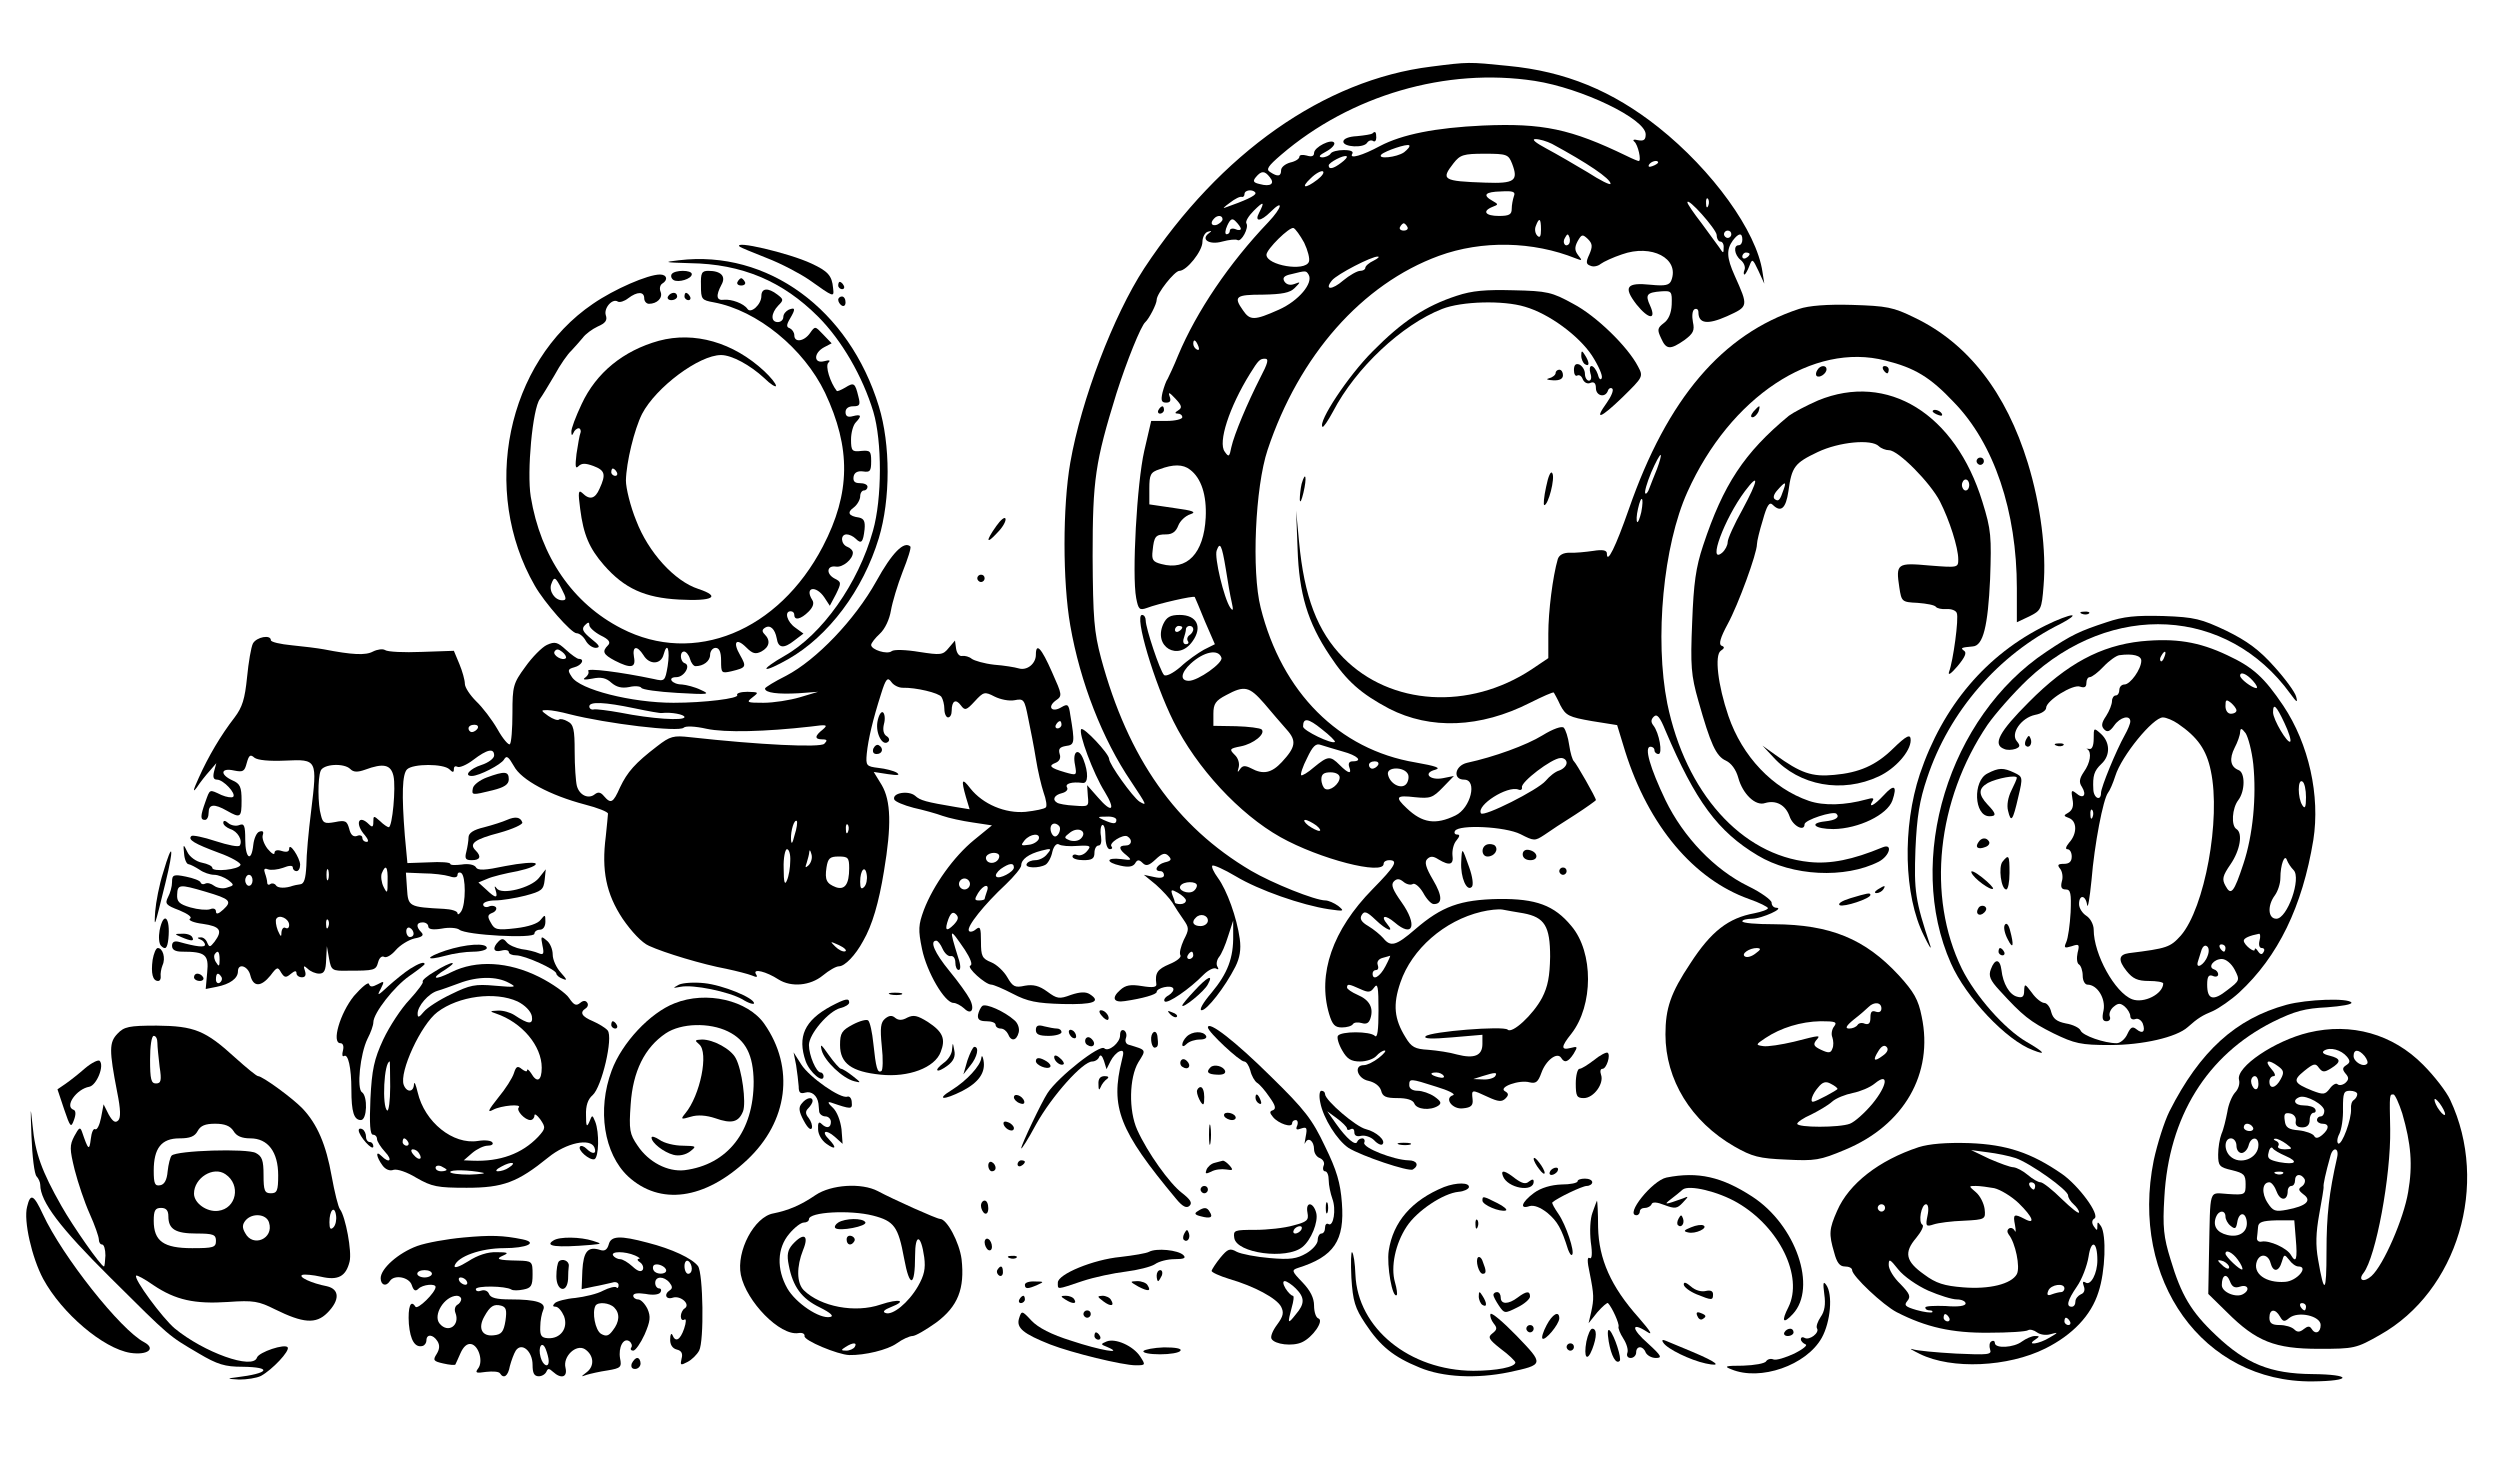 <?xml version="1.0" standalone="no"?>
<!DOCTYPE svg PUBLIC "-//W3C//DTD SVG 20010904//EN"
 "http://www.w3.org/TR/2001/REC-SVG-20010904/DTD/svg10.dtd">
<svg version="1.0" xmlns="http://www.w3.org/2000/svg"
 width="683pt" height="403pt" viewBox="0 0 683 403"
 preserveAspectRatio="xMidYMid meet">

<g transform="translate(0,403) scale(0.1,-0.1)"
fill="#000000" stroke="none">
<path d="M3910 3848 c-292 -36 -576 -236 -784 -551 -84 -129 -172 -359 -202
-531 -21 -120 -21 -325 0 -445 27 -155 88 -311 166 -426 43 -65 45 -68 23 -55
-18 12 -83 102 -83 117 -1 15 -69 87 -76 81 -9 -9 33 -122 64 -171 31 -51 20
-60 -18 -16 l-30 34 2 -30 c3 -29 2 -29 -37 -26 -22 1 -43 5 -47 8 -14 8 -8
21 13 26 12 3 18 10 14 16 -6 10 13 16 43 12 15 -2 16 28 2 64 -13 34 -31 23
-23 -15 5 -29 5 -29 -27 -20 -41 12 -47 18 -26 26 10 4 15 13 11 24 -4 14 0
19 17 22 24 3 25 8 12 85 -4 29 -7 31 -24 21 -26 -16 -40 0 -16 18 19 13 18
15 -10 78 -29 66 -44 82 -44 47 0 -24 -24 -44 -47 -37 -10 3 -40 8 -67 10 -27
3 -54 11 -61 16 -7 6 -19 9 -26 8 -8 -2 -15 7 -17 20 l-3 22 -17 -20 c-16 -20
-22 -20 -81 -11 -36 6 -69 7 -75 2 -12 -10 -56 4 -56 17 0 5 11 19 24 31 14
13 26 39 30 63 4 23 18 70 32 106 14 35 24 66 21 69 -17 16 -50 -17 -93 -95
-59 -106 -164 -215 -246 -258 -32 -16 -58 -32 -58 -35 0 -12 36 -16 91 -13
l54 4 -50 -15 c-27 -8 -72 -15 -99 -15 -46 0 -48 1 -30 15 18 14 17 14 -14 15
-18 0 -31 -4 -28 -9 6 -9 -89 -21 -174 -21 -114 0 -257 36 -278 71 -12 18 -11
21 7 26 20 5 30 23 12 23 -4 0 -20 11 -35 25 -23 21 -30 23 -52 13 -13 -6 -40
-33 -59 -60 -33 -45 -35 -53 -35 -126 0 -43 -3 -82 -7 -85 -3 -4 -19 14 -34
41 -15 26 -41 60 -58 76 -17 17 -31 38 -31 48 0 10 -7 35 -15 54 l-15 36 -88
-3 c-48 -2 -93 0 -100 5 -6 4 -21 2 -33 -4 -20 -11 -57 -9 -134 6 -16 3 -56 8
-87 11 -32 3 -58 9 -58 14 0 16 -39 9 -49 -9 -5 -10 -12 -51 -16 -92 -6 -60
-13 -82 -34 -110 -38 -49 -72 -107 -98 -165 -16 -35 -17 -42 -5 -26 9 14 25
34 35 45 l18 21 -6 -22 c-4 -16 -2 -23 8 -23 17 0 53 -38 44 -47 -4 -3 -18 -1
-32 5 -34 16 -31 17 -44 -19 -14 -39 -14 -49 -1 -49 6 0 10 9 10 20 0 23 15
25 50 5 37 -21 40 -19 40 28 0 37 -4 46 -25 55 -35 16 -32 35 4 27 25 -5 29
-3 35 20 6 22 10 25 21 15 9 -7 41 -10 85 -8 87 4 87 3 70 -138 -7 -55 -13
-121 -13 -149 -2 -36 -6 -50 -17 -51 -8 -1 -17 -3 -20 -4 -19 -7 -41 -7 -46 1
-3 5 -10 7 -15 4 -5 -4 -9 -2 -9 4 0 5 -3 17 -6 25 -4 11 -2 15 8 11 8 -3 27
-1 41 4 17 7 27 7 27 1 0 -6 5 -10 10 -10 6 0 10 8 10 18 -1 19 -30 63 -30 43
0 -8 -7 -10 -20 -6 -12 4 -20 2 -20 -5 0 -7 -8 -2 -19 11 -10 13 -16 30 -13
38 3 9 0 12 -9 9 -8 -2 -15 -19 -17 -36 -5 -49 -22 -38 -22 14 0 39 -3 45 -16
40 -9 -4 -23 -1 -30 5 -9 8 -14 8 -14 1 0 -6 9 -13 19 -17 20 -6 35 -31 26
-45 -3 -5 -32 1 -66 12 -33 11 -63 17 -66 14 -11 -10 8 -21 75 -46 34 -12 61
-28 59 -33 -4 -13 -77 -20 -77 -8 0 5 -13 11 -28 14 -16 3 -34 16 -40 29 -11
23 -12 23 -9 -5 1 -15 7 -28 12 -28 6 -1 19 -8 30 -15 11 -8 29 -14 40 -14 11
0 28 -7 38 -14 18 -14 17 -15 -3 -21 -11 -4 -27 -1 -35 5 -8 6 -18 9 -24 6 -5
-3 -11 -2 -13 3 -1 5 -20 12 -40 16 -34 7 -38 5 -38 -15 0 -12 -5 -30 -11 -41
-9 -18 -6 -22 31 -36 24 -10 36 -19 29 -23 -6 -4 10 -11 35 -14 48 -7 55 -18
32 -49 -12 -15 -14 -16 -20 -2 -3 8 -11 15 -18 14 -10 0 -10 -2 0 -6 6 -2 12
-9 12 -14 0 -8 -22 -6 -72 8 -12 3 -18 -1 -18 -11 0 -11 9 -16 28 -16 63 0 73
-8 68 -57 l-4 -45 30 6 c36 7 58 23 58 42 0 24 28 15 34 -11 8 -32 29 -32 55
0 18 24 20 24 29 8 9 -14 13 -15 26 -4 11 9 16 10 16 2 0 -6 7 -11 15 -11 9 0
12 6 8 18 -5 14 -3 15 8 5 7 -7 21 -13 31 -13 14 0 18 9 19 38 l2 37 6 -34 c6
-32 8 -34 51 -33 73 0 77 1 83 23 3 12 10 18 16 15 6 -4 20 4 32 18 12 14 35
28 51 32 22 4 27 9 19 17 -15 15 -14 27 4 27 8 0 15 -5 15 -11 0 -8 13 -10 37
-6 20 4 42 2 48 -3 18 -15 205 -25 205 -11 0 6 7 11 15 11 9 0 15 9 15 22 0
20 -1 20 -13 5 -7 -10 -33 -19 -68 -23 -51 -6 -58 -4 -68 15 -10 17 -9 22 4
27 8 3 13 10 10 15 -3 4 -12 6 -20 2 -8 -3 -15 0 -15 6 0 6 15 11 33 11 17 0
55 6 82 13 45 12 50 16 53 43 l3 29 -19 -24 c-22 -27 -102 -47 -115 -28 -6 8
-7 6 -3 -5 7 -23 0 -23 -26 2 l-21 19 24 10 c13 6 50 15 83 21 32 7 54 16 49
21 -4 4 -41 1 -82 -7 -57 -12 -76 -13 -81 -3 -5 7 -21 10 -39 7 -17 -2 -31 -2
-31 2 0 4 -26 6 -59 4 l-58 -2 -7 75 c-9 113 -7 168 6 181 16 16 100 16 116 0
9 -9 12 -9 12 1 0 7 4 9 10 6 5 -3 25 5 43 19 38 29 57 33 57 12 0 -8 -16 -20
-35 -26 -31 -10 -49 -30 -26 -30 20 0 80 31 88 45 7 12 12 8 27 -18 20 -38 99
-80 194 -105 35 -9 63 -20 63 -25 0 -4 -3 -32 -6 -62 -12 -93 1 -157 46 -225
24 -35 53 -66 72 -74 41 -19 147 -51 212 -63 28 -6 59 -14 69 -18 14 -6 17 -5
11 4 -9 16 28 7 62 -15 35 -22 87 -17 121 11 17 14 36 25 44 25 16 0 45 30 66
69 25 43 43 105 57 191 21 125 19 192 -6 235 l-22 36 39 -6 c27 -4 34 -3 24 4
-8 5 -31 11 -50 13 -33 4 -35 6 -32 39 4 40 17 94 39 163 13 42 18 47 28 33 6
-9 20 -16 31 -16 36 1 99 -14 106 -25 4 -6 8 -21 8 -33 0 -13 5 -23 10 -23 6
0 10 8 10 18 0 27 11 34 25 15 11 -15 15 -14 38 11 24 26 27 27 54 13 16 -8
40 -13 55 -10 25 5 27 2 37 -49 6 -29 16 -79 21 -111 5 -32 15 -74 21 -92 7
-19 10 -38 6 -41 -4 -4 -28 -9 -55 -12 -56 -5 -117 21 -151 64 -23 30 -26 25
-12 -24 l10 -33 -37 6 c-83 14 -98 18 -112 31 -18 15 -63 8 -57 -10 2 -6 26
-16 53 -23 27 -6 63 -16 79 -22 17 -6 54 -14 82 -18 l53 -8 -49 -40 c-55 -45
-111 -123 -137 -191 -15 -41 -16 -54 -5 -107 13 -63 62 -147 86 -147 7 0 20
-7 29 -15 20 -20 30 -2 15 26 -6 12 -31 47 -55 76 -41 50 -55 83 -36 83 4 0
12 -10 17 -22 6 -13 16 -22 23 -20 7 1 12 -7 12 -18 0 -11 4 -20 9 -20 6 0 6
13 -1 33 -26 84 -25 85 18 22 15 -23 22 -41 15 -43 -12 -4 41 -52 57 -52 6 0
32 -11 59 -25 40 -21 65 -26 136 -28 84 -2 107 6 74 27 -11 7 -27 6 -51 -2
-32 -12 -38 -11 -65 9 -22 16 -38 20 -61 16 -27 -6 -33 -3 -48 23 -9 16 -29
35 -44 41 -25 10 -28 17 -28 56 0 38 -2 44 -14 34 -8 -7 -17 -8 -19 -4 -7 11
42 72 101 127 23 22 42 45 42 52 0 16 20 31 55 40 27 7 29 6 16 -9 -7 -10 -22
-17 -32 -17 -10 0 -21 -4 -24 -10 -7 -12 34 -13 52 -2 6 4 15 19 18 35 4 16
12 24 18 20 6 -4 29 -6 51 -4 35 2 38 0 26 -14 -7 -9 -19 -14 -27 -11 -7 3
-13 1 -13 -4 0 -6 14 -10 30 -10 23 0 30 4 30 20 0 11 5 20 11 20 7 0 9 10 7
25 -3 14 -1 28 3 31 5 3 9 -11 9 -30 0 -21 5 -36 12 -36 6 0 8 3 5 7 -10 9 31
35 43 28 15 -9 12 -25 -5 -25 -20 0 -19 -10 3 -27 15 -13 14 -14 -15 -10 -42
5 -43 -9 -2 -18 22 -5 34 -3 40 6 6 11 11 11 21 1 9 -9 17 -7 35 10 18 17 26
19 35 10 10 -10 8 -14 -10 -18 -22 -6 -31 -24 -12 -24 6 0 10 -5 10 -11 0 -7
-10 -9 -27 -5 l-28 6 33 -27 c18 -16 38 -38 45 -49 7 -12 20 -32 30 -46 16
-23 16 -27 1 -56 -8 -18 -13 -36 -9 -42 3 -5 -10 -16 -30 -24 -33 -14 -40 -24
-36 -54 2 -9 -9 -11 -39 -6 -31 5 -45 3 -60 -11 -24 -21 -18 -35 13 -30 48 7
87 18 87 25 0 11 39 20 45 10 3 -5 -3 -13 -12 -19 -10 -5 -15 -13 -11 -17 8
-7 68 34 106 73 13 13 28 20 34 17 7 -4 8 -2 4 5 -4 6 -2 18 4 26 7 8 18 34
25 57 l14 43 0 -40 c1 -62 -15 -104 -59 -157 -24 -28 -35 -48 -27 -48 14 0 63
62 92 119 12 24 16 47 12 76 -8 58 -35 133 -60 167 -11 15 -18 30 -15 33 3 3
32 -10 64 -29 63 -38 181 -79 254 -90 42 -6 44 -6 26 9 -11 8 -27 15 -35 15
-28 0 -145 47 -203 81 -205 121 -336 307 -410 581 -19 72 -22 108 -23 278 0
210 7 257 65 445 28 88 67 185 79 195 10 9 31 49 31 61 0 17 49 79 62 79 20 0
63 54 63 79 0 13 7 26 15 28 11 3 11 2 3 -4 -24 -17 1 -33 36 -23 19 5 37 7
42 4 10 -6 32 34 24 46 -3 5 6 20 20 34 27 27 31 26 15 -5 -14 -26 4 -25 31 2
37 37 32 12 -6 -28 -107 -112 -196 -244 -246 -363 -12 -30 -26 -59 -29 -65 -4
-5 -10 -22 -14 -37 -5 -22 -3 -28 10 -28 11 0 14 5 9 18 -4 12 0 10 16 -7 18
-19 19 -25 8 -32 -10 -6 -10 -9 -1 -9 6 0 12 -4 12 -10 0 -5 -19 -10 -43 -10
l-42 0 -19 -82 c-20 -88 -34 -338 -22 -402 6 -31 9 -34 29 -27 31 12 128 34
131 30 1 -2 14 -32 28 -67 l27 -62 -30 -15 c-16 -9 -45 -29 -64 -47 -21 -18
-40 -27 -45 -22 -11 11 -50 128 -50 149 0 8 -4 15 -10 15 -22 0 33 -185 86
-291 63 -127 180 -253 292 -316 107 -60 282 -105 282 -73 0 6 7 10 15 10 26 0
17 -16 -45 -79 -110 -112 -151 -232 -119 -341 9 -30 16 -37 35 -37 14 0 27 4
30 9 3 5 14 6 24 3 13 -4 20 0 24 13 9 28 -2 50 -35 64 -16 7 -29 16 -29 20 0
11 5 10 36 -4 22 -10 28 -10 38 4 10 14 12 2 12 -63 0 -54 -3 -76 -10 -69 -13
13 -93 13 -101 0 -3 -5 2 -23 12 -40 13 -23 24 -30 49 -30 17 0 37 7 44 15 7
8 17 15 23 15 5 0 -2 -9 -16 -20 -14 -11 -32 -20 -41 -20 -29 0 -18 -37 13
-43 17 -4 30 -14 34 -26 4 -17 13 -21 45 -21 26 0 42 -5 46 -15 6 -16 43 -20
65 -6 10 7 8 12 -10 25 -13 9 -34 16 -46 16 -14 0 -23 6 -23 15 0 19 2 19 74
-4 33 -10 53 -20 46 -23 -26 -8 -2 -40 27 -36 22 2 28 8 26 25 -3 27 -3 27 42
6 28 -13 38 -14 48 -4 9 9 9 14 -2 20 -18 11 40 32 68 24 17 -4 23 1 32 26 12
34 43 58 54 41 9 -15 19 -12 34 11 12 20 11 21 -8 16 -27 -7 -27 3 2 39 60 77
61 222 0 294 -47 57 -97 75 -198 74 -106 -2 -156 -20 -229 -83 -52 -45 -67
-49 -87 -24 -8 9 -26 24 -41 33 -19 11 -24 20 -18 30 7 12 14 10 38 -13 30
-29 53 -37 32 -12 -20 24 -6 27 20 5 51 -44 63 -7 19 55 -24 34 -30 48 -21 57
8 8 15 8 26 -1 8 -7 20 -10 26 -6 5 3 18 -7 28 -24 9 -17 22 -31 29 -31 24 0
24 22 -2 66 -20 34 -24 49 -16 57 9 9 17 8 31 -1 30 -18 42 -15 38 12 -1 13 3
31 11 40 9 11 10 16 2 16 -7 0 -9 5 -6 10 11 18 137 12 179 -9 37 -19 39 -19
65 -2 14 10 52 35 84 55 31 20 57 39 57 40 0 7 -54 101 -60 106 -4 3 -10 23
-13 44 -3 22 -10 43 -15 48 -5 5 -29 -3 -58 -21 -44 -27 -132 -59 -206 -75
-34 -8 -40 -46 -8 -46 37 0 18 -78 -24 -98 -54 -26 -90 -21 -133 20 -33 31
-29 36 23 30 41 -4 48 -2 76 27 l30 31 -30 -6 c-36 -7 -56 14 -21 23 17 5 2
10 -54 20 -209 35 -365 191 -423 423 -25 99 -15 329 19 431 86 258 258 453
468 530 118 43 257 40 374 -7 18 -7 18 -6 7 8 -10 13 -11 22 -2 39 11 19 13
20 28 6 13 -13 13 -21 4 -42 -10 -21 -9 -27 3 -31 8 -4 21 -1 28 5 8 6 34 18
58 26 81 29 158 -11 135 -71 -5 -13 -16 -16 -56 -12 -67 7 -76 -6 -39 -54 33
-41 55 -43 37 -3 -14 30 -9 36 30 39 29 2 30 0 29 -36 -1 -24 -9 -42 -22 -51
-17 -13 -18 -18 -7 -41 14 -32 25 -32 64 -5 24 18 28 26 23 49 -3 16 -2 31 4
35 6 3 11 0 11 -8 0 -31 24 -35 78 -11 59 27 59 26 21 111 -22 49 -23 71 -5
96 16 21 26 22 26 2 0 -8 -4 -15 -10 -15 -15 0 -12 -26 5 -40 9 -7 14 -19 11
-27 -3 -7 -3 -13 0 -13 2 0 8 10 13 23 8 21 9 21 25 -13 l16 -35 -5 32 c-16
111 -137 278 -284 395 -126 100 -254 153 -411 168 -108 11 -108 11 -210 -2z
m283 -39 c129 -20 303 -104 303 -146 0 -15 -5 -19 -21 -16 -11 3 -16 1 -10 -4
10 -8 20 -53 12 -53 -2 0 -17 6 -33 14 -153 74 -229 90 -393 83 -129 -6 -220
-24 -281 -56 -48 -26 -84 -36 -76 -22 5 7 -3 11 -23 11 -16 0 -33 -4 -36 -10
-3 -5 -14 -10 -23 -10 -11 1 -8 6 11 16 15 8 25 19 22 24 -7 12 -55 -12 -55
-28 0 -9 -7 -11 -20 -7 -11 3 -20 2 -20 -3 0 -6 -11 -13 -25 -16 -14 -4 -25
-13 -25 -21 0 -17 -9 -19 -30 -5 -12 7 -6 16 30 47 190 163 451 239 693 202z
m47 -172 c96 -52 160 -95 160 -109 0 -5 -28 9 -62 31 -35 21 -85 50 -113 65
-30 16 -42 26 -30 26 11 0 31 -6 45 -13z m-404 -23 c-20 -14 -75 -20 -62 -6
11 10 70 30 76 25 3 -3 -4 -11 -14 -19z m-172 -29 c-21 -16 -34 -19 -34 -7 0
8 42 30 49 25 3 -2 -4 -10 -15 -18z m467 -2 c18 -47 7 -55 -73 -52 -117 4
-122 8 -87 53 18 23 27 26 85 26 61 0 65 -2 75 -27z m399 3 c0 -2 -7 -7 -16
-10 -8 -3 -12 -2 -9 4 6 10 25 14 25 6z m-931 -47 c-34 -26 -47 -23 -18 4 13
13 28 21 33 19 5 -3 -2 -13 -15 -23z m-130 7 c15 -18 2 -27 -27 -19 -18 4 -20
8 -11 19 15 18 24 18 38 0z m-39 -44 c0 -7 -28 -20 -85 -40 -5 -2 1 4 15 14
14 11 28 18 33 16 4 -1 7 3 7 8 0 6 7 10 15 10 8 0 15 -4 15 -8z m706 -8 c-3
-9 -6 -24 -6 -35 0 -15 -7 -19 -35 -19 -37 0 -47 13 -17 25 16 6 16 7 0 16
-29 16 -21 25 23 26 33 2 40 -1 35 -13z m531 -26 c-3 -8 -6 -5 -6 6 -1 11 2
17 5 13 3 -3 4 -12 1 -19z m23 -80 c0 -10 5 -18 10 -18 6 0 10 -8 9 -17 0 -16
-1 -16 -12 1 -7 10 -29 40 -49 67 -21 27 -38 52 -38 56 0 16 79 -73 80 -89z
m-1350 43 c0 -5 -7 -11 -15 -15 -15 -5 -20 5 -8 17 9 10 23 9 23 -2z m50 -26
c0 -4 -7 -5 -15 -1 -8 3 -15 1 -15 -4 0 -6 -4 -10 -9 -10 -5 0 -4 11 2 24 9
19 14 21 24 10 7 -7 13 -16 13 -19z m820 -2 c0 -19 -3 -24 -10 -17 -6 6 -8 18
-4 27 9 24 14 21 14 -10z m-365 7 c3 -5 -1 -10 -10 -10 -9 0 -13 5 -10 10 3 6
8 10 10 10 2 0 7 -4 10 -10z m-282 -43 c10 -21 16 -44 13 -52 -10 -28 -116
-10 -116 19 0 15 63 77 74 73 5 -2 18 -20 29 -40z m1167 23 c0 -5 -4 -10 -10
-10 -5 0 -10 5 -10 10 0 6 5 10 10 10 6 0 10 -4 10 -10z m-444 -27 c-10 -10
-19 5 -10 18 6 11 8 11 12 0 2 -7 1 -15 -2 -18z m494 -27 c0 -3 -4 -8 -10 -11
-5 -3 -10 -1 -10 4 0 6 5 11 10 11 6 0 10 -2 10 -4z m-1027 -18 c-13 -6 -23
-15 -23 -20 0 -4 -6 -8 -14 -8 -8 0 -29 -12 -46 -26 -31 -27 -53 -27 -31 0 14
17 109 66 125 65 6 0 1 -5 -11 -11z m-178 -38 c14 -23 -27 -72 -81 -96 -67
-30 -79 -30 -98 -2 -27 38 -20 43 54 43 53 1 74 5 87 18 17 17 17 18 -1 11
-11 -4 -21 -2 -27 7 -6 10 -1 16 19 20 40 10 40 10 47 -1z m-301 -196 c3 -8 2
-12 -4 -9 -6 3 -10 10 -10 16 0 14 7 11 14 -7z m169 -86 c-35 -69 -71 -154
-79 -190 -5 -26 -7 -28 -18 -12 -19 25 12 121 69 213 23 37 27 41 41 41 11 0
8 -12 -13 -52z m-192 -251 c31 -23 46 -70 43 -131 -5 -98 -51 -146 -121 -127
-24 6 -27 12 -24 37 4 39 8 44 37 44 17 0 27 8 33 24 5 13 20 27 33 31 18 6 8
10 -44 17 l-68 10 0 43 c0 38 3 45 28 53 37 14 64 14 83 -1z m98 -272 c5 -33
12 -73 16 -90 5 -22 4 -26 -4 -15 -17 25 -44 138 -37 156 9 25 14 16 25 -51z
m-1803 -243 c-9 -9 -37 8 -31 18 5 8 11 7 21 -1 8 -6 12 -14 10 -17z m1791 1
c5 -14 -64 -63 -89 -63 -25 0 -22 22 5 47 36 33 76 41 84 16z m117 -125 c20
-24 47 -55 61 -71 28 -31 25 -48 -13 -89 -28 -30 -51 -35 -84 -17 -16 8 -23 8
-30 -2 -7 -11 -8 -9 -4 4 3 11 -1 26 -11 35 -15 15 -14 17 17 23 35 7 68 34
57 46 -4 4 -36 8 -70 9 l-62 1 0 33 c0 27 6 36 35 51 50 27 63 24 104 -23z
m-1721 -13 c38 -8 72 -14 75 -13 26 3 62 -4 62 -11 0 -11 -90 -5 -175 12 -33
6 -66 10 -72 9 -7 -2 -13 2 -13 8 0 14 42 12 123 -5z m-178 -16 c102 -26 300
-50 313 -37 5 5 31 4 62 -3 51 -11 161 -8 285 6 44 6 48 5 33 -8 -23 -18 -23
-27 -1 -27 13 0 14 -3 5 -12 -11 -11 -177 -3 -367 18 -45 5 -54 3 -90 -25 -60
-46 -81 -70 -101 -112 -19 -43 -25 -46 -44 -24 -9 11 -16 12 -25 5 -17 -14
-42 -3 -49 23 -3 12 -6 54 -6 94 0 60 -3 74 -19 82 -10 6 -21 8 -24 5 -3 -3
-16 1 -29 10 -21 15 -21 16 -3 16 11 0 38 -5 60 -11z m2092 -76 c-8 -7 -87 31
-87 42 0 25 14 23 51 -7 22 -17 38 -33 36 -35z m-747 47 c0 -5 -5 -10 -11 -10
-5 0 -7 5 -4 10 3 6 8 10 11 10 2 0 4 -4 4 -10z m-1595 -10 c-3 -5 -10 -10
-16 -10 -5 0 -9 5 -9 10 0 6 7 10 16 10 8 0 12 -4 9 -10z m2363 -63 c41 -11
57 -27 27 -27 -9 0 -12 -6 -9 -15 8 -21 -2 -19 -26 5 -26 26 -32 25 -70 -6
-17 -15 -33 -24 -35 -22 -3 2 4 24 16 47 15 32 24 41 37 36 9 -3 36 -11 60
-18z m612 -31 c0 -8 -9 -17 -20 -21 -11 -3 -27 -16 -37 -28 -21 -25 -170 -100
-177 -89 -13 22 72 76 102 65 7 -3 11 0 10 6 -4 14 81 79 105 80 9 1 17 -5 17
-13z m-515 -6 c-3 -5 -10 -10 -16 -10 -5 0 -9 5 -9 10 0 6 7 10 16 10 8 0 12
-4 9 -10z m-2808 -11 c9 -9 20 -9 40 -2 51 19 71 14 78 -17 7 -31 -3 -140 -13
-140 -3 0 -14 7 -24 17 -17 15 -18 15 -18 -2 0 -15 -3 -16 -12 -7 -29 29 -39
1 -11 -30 9 -11 11 -18 5 -18 -7 0 -12 5 -12 11 0 6 -7 9 -15 5 -10 -3 -17 3
-21 20 -6 21 -10 24 -39 18 -28 -5 -33 -3 -38 18 -9 30 -9 102 -1 122 7 19 64
22 81 5z m2890 -15 c3 -8 0 -21 -6 -27 -14 -14 -44 2 -49 27 -5 22 46 22 55 0z
m-187 -8 c0 -18 -27 -39 -40 -31 -5 3 -10 15 -10 26 0 14 7 19 25 19 15 0 25
-6 25 -14z m-610 -116 c0 -12 -8 -12 -35 0 -18 8 -17 9 8 9 15 1 27 -3 27 -9z
m-879 -41 c-6 -24 -9 -28 -10 -12 -1 24 9 56 16 50 2 -3 0 -20 -6 -38z m1425
26 c10 -8 14 -15 8 -15 -5 0 -19 7 -30 15 -10 8 -14 15 -8 15 5 0 19 -7 30
-15z m-1279 -17 c-3 -8 -6 -5 -6 6 -1 11 2 17 5 13 3 -3 4 -12 1 -19z m576 16
c9 -9 -4 -35 -14 -28 -5 3 -9 12 -9 20 0 14 12 19 23 8z m60 -35 c-7 -7 -20
-8 -30 -5 -17 7 -17 8 1 22 23 17 48 2 29 -17z m-115 -1 c-3 -7 -15 -15 -28
-16 -21 -3 -22 -2 -11 12 16 19 44 21 39 4z m-679 -60 c0 -18 -4 -42 -9 -53
-6 -15 -9 -6 -9 33 -1 28 4 52 9 52 6 0 10 -15 9 -32z m50 -12 c-9 -8 -10 -7
-5 7 3 10 7 24 7 30 1 7 3 4 6 -7 3 -10 -1 -23 -8 -30z m521 25 c0 -14 -18
-23 -30 -16 -6 4 -8 11 -5 16 8 12 35 12 35 0z m-410 -33 c0 -44 -12 -60 -36
-52 -26 10 -31 20 -26 54 4 25 9 30 33 30 26 0 29 -3 29 -32z m450 2 c0 -12
-40 -33 -48 -25 -4 4 2 13 12 21 23 16 36 18 36 4z m-1873 -32 c-3 -7 -5 -2
-5 12 0 14 2 19 5 13 2 -7 2 -19 0 -25z m162 -5 c0 -34 -1 -36 -11 -16 -6 12
-8 29 -5 37 11 27 17 18 16 -21z m1302 -16 c-8 -8 -11 -4 -11 14 0 33 14 47
18 19 2 -12 -1 -27 -7 -33z m-1133 29 c14 -5 22 -3 22 4 0 6 5 8 10 5 13 -8
13 -85 0 -105 -5 -8 -10 -10 -10 -5 0 6 -17 11 -37 12 -96 5 -98 6 -101 55
l-3 44 48 -2 c26 0 58 -4 71 -8z m-538 -11 c0 -8 -4 -15 -10 -15 -5 0 -10 7
-10 15 0 8 5 15 10 15 6 0 10 -7 10 -15z m1960 -10 c0 -8 -7 -15 -15 -15 -8 0
-15 7 -15 15 0 8 7 15 15 15 8 0 15 -7 15 -15z m620 -4 c0 -6 -5 -13 -10 -16
-15 -9 -43 3 -35 15 8 13 45 13 45 1z m-2709 -17 c68 -20 74 -26 49 -49 -13
-12 -20 -14 -20 -5 0 7 -7 10 -16 6 -9 -3 -33 -1 -54 5 -31 9 -37 16 -36 35 1
28 6 29 77 8z m2135 0 c-3 -9 -6 -18 -6 -20 0 -2 -7 -4 -15 -4 -13 0 -13 3 -3
20 15 24 33 27 24 4z m544 -24 c0 -6 -7 -10 -15 -10 -8 0 -15 2 -15 4 0 2 -3
12 -7 21 -5 15 -3 16 15 6 12 -7 22 -16 22 -21z m922 -35 c58 -11 73 -35 73
-119 -1 -53 -6 -81 -22 -112 -25 -47 -82 -99 -94 -87 -11 11 -211 -5 -224 -18
-7 -7 17 -8 73 -3 l82 7 0 -25 c0 -32 -22 -41 -69 -29 -20 6 -55 11 -79 13
-36 2 -46 7 -62 34 -31 50 -35 89 -14 150 31 91 120 169 221 193 21 5 47 8 58
6 11 -2 37 -7 57 -10z m-1556 -31 c-21 -21 -26 -16 -15 15 7 18 13 21 21 13 8
-8 6 -15 -6 -28z m-1816 -1 c0 -8 -4 -11 -10 -8 -5 3 -10 -2 -11 -12 0 -14 -2
-13 -10 5 -5 13 -7 28 -4 32 8 13 35 0 35 -17z m2510 12 c0 -8 -9 -15 -20 -15
-20 0 -26 11 -13 23 12 13 33 7 33 -8z m-2403 -17 c-3 -8 -6 -5 -6 6 -1 11 2
17 5 13 3 -3 4 -12 1 -19z m233 -19 c0 -5 -4 -9 -10 -9 -5 0 -10 7 -10 16 0 8
5 12 10 9 6 -3 10 -10 10 -16z m1179 -48 c-6 -2 -18 4 -27 13 -15 15 -15 15
10 4 15 -7 23 -15 17 -17z m-1709 -23 c0 -18 -2 -20 -9 -8 -6 8 -7 18 -5 22 9
14 14 9 14 -14z m2660 12 c0 -5 -5 -10 -11 -10 -5 0 -7 5 -4 10 3 6 8 10 11
10 2 0 4 -4 4 -10z m525 -30 c-15 -29 -35 -40 -35 -20 0 6 4 10 10 10 5 0 7 6
4 14 -3 8 2 16 13 19 10 3 19 5 21 6 1 0 -4 -12 -13 -29z m-3180 -29 c3 -5 1
-12 -5 -16 -5 -3 -10 1 -10 9 0 18 6 21 15 7z m3339 -270 c4 -5 -3 -7 -14 -4
-23 6 -26 13 -6 13 8 0 17 -4 20 -9z m141 -1 c-3 -5 -18 -10 -33 -9 l-27 1 25
8 c35 11 42 11 35 0z"/>
<path d="M3749 3665 c-3 -2 -21 -5 -42 -7 -22 -1 -37 -7 -37 -15 0 -15 56 -18
65 -3 4 6 11 8 16 5 5 -4 9 1 9 9 0 16 -3 19 -11 11z"/>
<path d="M2021 3356 c2 -2 36 -16 74 -31 39 -15 90 -42 115 -59 69 -49 69 -49
66 -23 -3 34 -14 46 -59 67 -62 29 -217 65 -196 46z"/>
<path d="M1855 3319 c-44 -5 -41 -6 30 -8 142 -2 253 -49 350 -146 65 -65 122
-164 151 -260 24 -81 24 -237 -1 -325 -40 -144 -139 -284 -242 -342 -30 -17
-52 -33 -49 -35 3 -3 29 9 59 26 111 63 205 189 248 331 32 106 32 256 0 360
-81 265 -304 428 -546 399z"/>
<path d="M1835 3281 c-3 -5 -1 -12 5 -16 13 -8 50 3 50 16 0 12 -47 12 -55 0z"/>
<path d="M1915 3250 c0 -38 2 -40 35 -46 119 -22 246 -126 304 -247 71 -151
70 -274 -6 -420 -121 -232 -352 -326 -550 -224 -133 68 -221 196 -248 360 -11
68 5 241 25 267 6 8 24 38 40 65 15 28 36 58 46 67 9 10 23 25 31 35 7 10 26
24 41 31 21 9 27 17 22 31 -6 19 18 47 33 37 5 -3 18 1 28 9 25 19 44 19 44 0
0 -8 6 -15 13 -15 22 0 38 16 32 32 -4 9 -2 19 4 23 17 10 13 25 -6 25 -33 0
-125 -40 -183 -80 -236 -160 -308 -511 -159 -770 26 -46 100 -130 114 -130 8
0 19 -9 25 -20 6 -11 18 -20 28 -20 13 1 10 7 -13 25 -23 19 -27 27 -17 37 9
9 12 9 12 0 0 -6 14 -19 31 -28 23 -11 28 -19 20 -27 -17 -17 -13 -25 19 -42
43 -22 58 -20 52 10 -5 30 8 33 26 5 16 -27 48 -26 55 2 10 37 18 13 11 -32
-7 -41 -8 -42 -38 -35 -90 19 -185 31 -179 22 3 -5 -1 -13 -8 -18 -9 -6 -2 -7
19 -3 24 5 38 2 52 -11 14 -12 28 -16 49 -12 16 4 31 2 33 -2 2 -5 46 -11 98
-14 86 -5 92 -4 65 8 -16 8 -40 14 -52 15 -27 0 -42 20 -15 20 21 0 40 32 23
38 -13 4 -15 32 -2 32 5 0 13 -9 16 -20 3 -11 10 -20 15 -20 22 0 40 14 40 31
0 10 7 19 15 19 10 0 15 -11 15 -35 0 -34 1 -35 28 -29 41 10 42 12 24 44 -21
36 -11 49 17 21 17 -17 25 -19 41 -11 22 12 26 30 9 47 -8 8 -7 13 1 18 14 9
27 -3 32 -29 4 -27 19 -29 48 -6 l25 19 -22 16 c-23 16 -31 45 -13 45 6 0 10
-4 10 -10 0 -16 18 -12 39 9 12 12 16 23 10 32 -22 35 10 41 33 7 l15 -23 17
32 c15 31 15 33 -5 43 -23 13 -20 36 5 32 18 -3 46 20 46 38 0 6 -7 13 -15 16
-18 7 -20 34 -2 34 7 0 18 -5 25 -12 15 -15 20 -10 24 26 2 22 -2 29 -15 32
-29 4 -34 14 -14 28 9 7 17 21 17 30 0 9 5 16 10 16 6 0 10 5 10 10 0 6 -9 10
-21 10 -14 0 -19 5 -17 18 2 11 11 16 26 14 19 -3 22 1 22 28 0 28 -3 30 -27
28 -25 -3 -28 0 -28 31 0 19 6 40 13 47 17 18 15 23 -8 17 -14 -4 -20 0 -20
11 0 10 8 16 21 16 18 0 20 4 14 27 -9 37 -12 39 -36 24 -12 -7 -22 -11 -23
-9 -18 23 -32 68 -23 77 7 7 3 8 -12 4 -28 -7 -29 22 0 38 l21 11 -23 24 c-22
23 -22 24 -36 4 -16 -23 -43 -27 -43 -6 0 8 -6 16 -12 19 -10 3 -10 9 0 26 16
27 15 32 -3 25 -8 -4 -15 -12 -15 -20 0 -8 -7 -14 -15 -14 -20 0 -19 24 1 45
15 15 15 17 -2 30 -26 20 -44 18 -44 -4 0 -23 -29 -49 -38 -35 -10 15 -44 27
-64 25 -21 -3 -23 11 -7 41 13 23 -1 38 -36 38 -18 0 -21 -6 -20 -40z m-380
-830 c13 -25 13 -30 1 -30 -20 0 -37 25 -30 44 8 22 11 21 29 -14z"/>
<path d="M2015 3260 c-3 -5 1 -10 10 -10 9 0 13 5 10 10 -3 6 -8 10 -10 10 -2
0 -7 -4 -10 -10z"/>
<path d="M2290 3250 c0 -5 5 -10 11 -10 5 0 7 5 4 10 -3 6 -8 10 -11 10 -2 0
-4 -4 -4 -10z"/>
<path d="M3980 3222 c-86 -28 -149 -70 -230 -152 -67 -67 -150 -193 -137 -206
2 -3 15 16 29 42 62 119 188 237 298 280 53 21 167 24 226 6 66 -19 147 -79
183 -133 18 -28 30 -55 27 -62 -3 -7 -8 -2 -11 11 -4 12 -12 22 -17 22 -5 0
-6 -9 -3 -20 4 -11 2 -20 -4 -20 -6 0 -11 9 -11 19 0 10 -7 21 -15 25 -10 4
-15 -1 -15 -15 0 -11 4 -18 9 -15 5 3 12 -1 15 -10 4 -9 13 -14 21 -10 10 4
15 -1 15 -14 0 -22 26 -28 33 -7 2 6 8 9 12 5 4 -4 -3 -21 -15 -38 -36 -50
-18 -44 43 15 56 55 57 56 42 84 -28 54 -114 138 -177 171 -58 32 -71 35 -163
37 -76 2 -113 -1 -155 -15z"/>
<path d="M1825 3220 c-3 -5 1 -10 9 -10 9 0 16 5 16 10 0 6 -4 10 -9 10 -6 0
-13 -4 -16 -10z"/>
<path d="M1870 3220 c0 -5 5 -10 11 -10 5 0 7 5 4 10 -3 6 -8 10 -11 10 -2 0
-4 -4 -4 -10z"/>
<path d="M2290 3211 c0 -6 5 -13 10 -16 6 -3 10 1 10 9 0 9 -4 16 -10 16 -5 0
-10 -4 -10 -9z"/>
<path d="M4915 3186 c-210 -69 -360 -245 -465 -547 -36 -103 -60 -152 -60
-121 0 9 -12 11 -37 7 -21 -3 -50 -6 -65 -5 -17 0 -28 -6 -32 -17 -14 -48 -26
-144 -26 -204 l0 -67 -46 -31 c-170 -112 -385 -99 -514 32 -71 72 -107 167
-121 317 l-8 85 4 -105 c4 -121 27 -200 88 -291 46 -70 85 -104 162 -145 113
-58 249 -53 385 16 34 17 63 30 65 28 1 -2 10 -17 18 -35 15 -28 23 -32 86
-43 l69 -11 22 -72 c64 -203 187 -349 338 -403 29 -10 52 -22 52 -25 0 -4 -17
-10 -37 -14 -71 -13 -118 -49 -175 -137 -54 -81 -68 -123 -68 -194 0 -124 70
-238 188 -306 49 -28 68 -33 142 -36 79 -4 92 -2 161 27 161 67 242 208 209
364 -9 46 -21 67 -63 113 -92 99 -186 138 -340 139 -48 0 -87 3 -87 8 0 4 12
7 28 7 26 1 89 29 65 30 -7 0 -13 6 -13 14 0 7 -29 28 -64 45 -92 45 -177 134
-226 235 -42 88 -59 146 -41 146 6 0 11 -4 11 -10 0 -5 5 -10 11 -10 12 0 2
58 -14 78 -7 9 -7 16 1 24 9 9 17 -1 32 -38 82 -193 143 -276 252 -341 94 -57
239 -64 331 -17 30 16 39 51 10 39 -82 -34 -142 -46 -200 -40 -186 19 -338
190 -388 433 -35 176 -11 432 55 578 117 260 344 410 541 359 80 -20 122 -45
187 -114 110 -113 172 -298 172 -508 l0 -93 34 16 c32 16 34 19 39 84 8 94 -8
221 -43 335 -59 192 -163 327 -309 397 -59 29 -76 32 -171 35 -67 2 -119 -2
-145 -11z m-388 -437 c-8 -19 -17 -43 -21 -53 -3 -10 -9 -17 -11 -14 -3 3 4
28 16 57 12 28 24 50 26 48 2 -2 -3 -19 -10 -38z m-43 -118 c-4 -17 -9 -30
-11 -27 -3 2 -2 19 2 36 9 41 17 33 9 -9z m312 -1206 c-10 -8 -23 -12 -29 -8
-11 7 12 23 33 23 12 -1 11 -4 -4 -15z m344 -150 c0 -9 -6 -12 -15 -9 -11 4
-15 0 -15 -16 0 -15 -4 -20 -15 -17 -8 4 -17 2 -20 -3 -4 -6 -14 -10 -23 -10
-12 0 -9 7 13 25 17 13 35 29 40 34 15 15 35 13 35 -4z m-129 -49 c-6 -7 -9
-21 -5 -30 3 -9 4 -23 0 -31 -4 -12 -10 -13 -31 -3 -19 9 -22 14 -14 25 14 16
14 16 -60 -3 -34 -8 -72 -14 -84 -12 -21 3 -21 4 6 22 42 28 97 45 151 46 40
0 46 -2 37 -14z m133 -80 c-24 -18 -29 -14 -12 13 8 13 16 17 22 11 6 -6 3
-15 -10 -24z m-29 -132 c-21 -25 -48 -49 -61 -54 -28 -11 -144 -11 -144 0 0 4
17 16 38 25 20 10 46 25 57 35 11 10 37 20 57 24 20 4 47 15 60 26 39 32 35
-5 -7 -56z m-95 41 c0 -3 -59 -35 -67 -35 -9 0 -1 22 14 39 12 15 21 18 35 10
10 -5 18 -11 18 -14z"/>
<path d="M1800 3099 c-97 -27 -171 -87 -211 -173 -16 -34 -29 -68 -28 -76 0
-10 2 -11 6 -2 2 6 9 12 14 12 4 0 7 -6 5 -12 -3 -7 -7 -33 -11 -58 -4 -34 -3
-42 5 -34 9 9 19 9 41 1 32 -12 35 -23 17 -62 -12 -28 -27 -32 -47 -12 -11 10
-12 2 -6 -43 9 -71 25 -108 65 -154 56 -64 112 -89 205 -94 93 -5 116 8 53 29
-65 21 -137 100 -170 187 -16 39 -28 89 -28 109 1 50 23 140 44 182 38 73 156
161 216 161 29 0 79 -27 118 -63 17 -17 32 -26 32 -21 0 6 -15 24 -32 40 -85
79 -191 109 -288 83z m-115 -359 c3 -5 1 -10 -4 -10 -6 0 -11 5 -11 10 0 6 2
10 4 10 3 0 8 -4 11 -10z"/>
<path d="M4320 3058 c0 -9 5 -20 10 -23 13 -8 13 5 0 25 -8 13 -10 13 -10 -2z"/>
<path d="M4965 3019 c-4 -6 -5 -13 -2 -16 7 -7 27 6 27 18 0 12 -17 12 -25 -2z"/>
<path d="M5145 3020 c3 -5 8 -10 11 -10 2 0 4 5 4 10 0 6 -5 10 -11 10 -5 0
-7 -4 -4 -10z"/>
<path d="M4250 3011 c0 -5 -8 -12 -17 -14 -11 -3 -7 -5 10 -6 18 -1 27 4 27
14 0 8 -4 15 -10 15 -5 0 -10 -4 -10 -9z"/>
<path d="M4967 2936 c-32 -14 -68 -33 -80 -42 -122 -101 -179 -188 -234 -354
-20 -60 -26 -103 -30 -210 -5 -119 -3 -145 17 -215 33 -117 48 -151 75 -163
15 -7 28 -25 34 -47 12 -44 47 -78 73 -69 30 9 56 -5 67 -36 9 -27 41 -43 41
-22 0 12 78 37 87 29 10 -10 -2 -18 -31 -21 -46 -5 -28 -21 23 -21 69 1 147
39 161 78 14 41 5 46 -24 14 -26 -28 -43 -36 -30 -15 5 8 0 9 -17 4 -58 -16
-116 -18 -157 -4 -99 34 -182 121 -220 232 -29 85 -38 166 -21 178 11 7 11 11
2 14 -8 4 -3 22 17 59 29 53 80 193 80 218 0 8 7 37 16 66 11 40 18 51 27 42
22 -22 36 -11 43 37 9 67 17 77 80 107 59 28 147 36 167 16 6 -6 19 -11 28
-11 25 0 113 -89 139 -140 26 -51 50 -126 50 -158 0 -23 -1 -23 -78 -17 -89 8
-93 6 -83 -60 6 -39 7 -40 50 -42 25 -2 47 -6 50 -11 3 -4 16 -7 29 -6 13 1
26 -4 28 -11 6 -14 -10 -131 -21 -160 -4 -12 5 -6 23 15 20 24 26 37 18 42
-11 8 -8 9 24 12 28 2 41 55 47 184 4 116 3 134 -21 211 -74 241 -259 355
-449 277z m-206 -297 c-23 -41 -41 -81 -41 -90 0 -9 -7 -22 -15 -29 -41 -34 6
93 62 168 40 53 37 31 -6 -49z m619 66 c0 -8 -4 -15 -10 -15 -5 0 -10 7 -10
15 0 8 5 15 10 15 6 0 10 -7 10 -15z m-507 -12 c-10 -30 -14 -34 -24 -27 -6 4
-3 14 7 25 21 24 25 24 17 2z"/>
<path d="M3165 2910 c-3 -5 -1 -10 4 -10 6 0 11 5 11 10 0 6 -2 10 -4 10 -3 0
-8 -4 -11 -10z"/>
<path d="M4790 2905 c-7 -9 -8 -15 -2 -15 5 0 12 7 16 15 3 8 4 15 2 15 -2 0
-9 -7 -16 -15z"/>
<path d="M5280 2906 c0 -2 7 -7 16 -10 8 -3 12 -2 9 4 -6 10 -25 14 -25 6z"/>
<path d="M5400 2770 c0 -5 5 -10 10 -10 6 0 10 5 10 10 0 6 -4 10 -10 10 -5 0
-10 -4 -10 -10z"/>
<path d="M4224 2700 c-6 -27 -8 -50 -5 -50 11 0 30 74 22 87 -4 8 -11 -7 -17
-37z"/>
<path d="M3556 2708 c-3 -13 -5 -32 -5 -43 1 -11 5 -2 10 19 10 42 6 62 -5 24z"/>
<path d="M2722 2593 c-30 -42 -28 -52 3 -18 15 15 24 32 22 38 -2 6 -13 -3
-25 -20z"/>
<path d="M2670 2450 c0 -5 5 -10 10 -10 6 0 10 5 10 10 0 6 -4 10 -10 10 -5 0
-10 -4 -10 -10z"/>
<path d="M5688 2353 c7 -3 16 -2 19 1 4 3 -2 6 -13 5 -11 0 -14 -3 -6 -6z"/>
<path d="M3178 2325 c-28 -62 41 -103 80 -47 28 39 12 72 -35 72 -26 0 -36 -6
-45 -25z m52 -9 c0 -3 -4 -8 -10 -11 -5 -3 -10 -1 -10 4 0 6 5 11 10 11 6 0
10 -2 10 -4z m30 -5 c0 -6 -5 -13 -10 -16 -6 -4 -8 -11 -5 -16 4 -5 1 -9 -5
-9 -7 0 -9 7 -6 16 3 9 6 20 6 25 0 5 5 9 10 9 6 0 10 -4 10 -9z"/>
<path d="M5590 2322 c-163 -80 -282 -220 -345 -407 -48 -145 -44 -331 11 -441
13 -27 21 -40 18 -29 -42 126 -45 151 -41 265 4 89 11 133 32 195 60 181 195
337 365 421 25 13 38 23 30 23 -8 0 -40 -12 -70 -27z"/>
<path d="M5755 2330 c-73 -24 -95 -34 -165 -81 -266 -177 -386 -568 -260 -851
41 -93 151 -210 224 -237 38 -15 32 -6 -18 23 -60 35 -139 125 -176 199 -97
198 -69 461 70 667 21 30 70 86 110 124 229 215 545 198 717 -39 18 -25 21
-26 16 -8 -3 12 -30 49 -60 82 -41 46 -74 70 -131 98 -68 32 -86 37 -171 40
-76 2 -109 -1 -156 -17z"/>
<path d="M5850 2278 c-111 -12 -203 -61 -307 -166 -81 -81 -100 -116 -68 -128
8 -4 22 -3 31 0 13 5 14 9 4 21 -18 21 12 64 50 72 17 3 30 12 30 19 0 20 74
66 93 58 12 -4 17 -1 17 10 0 9 4 16 9 16 6 0 23 13 38 29 15 16 35 30 43 31
37 5 60 -1 60 -15 0 -23 -30 -65 -46 -65 -8 0 -14 -7 -14 -15 0 -8 -4 -15 -10
-15 -5 0 -10 -7 -10 -15 0 -9 -7 -27 -16 -41 -13 -19 -14 -28 -5 -37 8 -8 15
-6 27 11 16 23 44 30 44 11 0 -6 -7 -23 -15 -37 -24 -43 -65 -143 -65 -158 0
-24 -20 -15 -21 9 -2 38 2 51 22 70 25 23 24 59 -1 82 -20 18 -20 17 -20 -13
0 -20 -5 -30 -12 -28 -7 1 -10 1 -5 -1 12 -8 8 -37 -10 -62 -12 -18 -14 -28
-5 -41 14 -23 3 -34 -16 -17 -13 10 -14 8 -10 -16 4 -19 0 -30 -11 -37 -14 -8
-14 -9 2 -15 22 -9 22 -43 0 -67 -9 -11 -11 -18 -5 -18 7 0 12 -9 12 -20 0
-14 -7 -20 -21 -20 -17 0 -19 -3 -11 -13 6 -7 9 -23 5 -35 -4 -16 -1 -22 11
-22 13 0 15 -11 13 -62 -2 -35 -7 -71 -12 -82 -7 -16 -5 -17 15 -11 20 7 22 5
16 -18 -3 -14 -2 -29 4 -32 5 -3 10 -17 10 -31 0 -13 6 -24 13 -24 27 0 50
-38 44 -70 -5 -22 -3 -30 8 -30 8 0 12 6 9 13 -3 8 2 20 11 27 12 10 18 10 30
0 8 -7 15 -19 15 -26 0 -7 6 -11 14 -8 7 3 16 -3 20 -12 8 -22 0 -30 -17 -16
-11 9 -16 6 -25 -13 -6 -14 -20 -25 -29 -25 -34 0 -94 21 -99 35 -3 7 -21 16
-40 19 -25 5 -35 13 -40 31 -3 14 -12 25 -19 25 -7 0 -23 12 -34 28 -19 25
-20 26 -21 5 0 -16 -5 -20 -19 -16 -21 5 -39 36 -43 73 -4 31 -18 32 -29 2 -7
-18 -2 -30 24 -58 63 -69 83 -85 147 -117 58 -28 74 -32 155 -32 88 0 181 21
212 49 28 25 40 32 69 44 17 8 49 30 71 50 107 99 173 235 203 417 19 121 -12
262 -82 367 -52 77 -82 105 -153 138 -78 37 -142 47 -235 38z m63 -43 c-3 -9
-8 -14 -10 -11 -3 3 -2 9 2 15 9 16 15 13 8 -4z m242 -65 c10 -11 14 -20 9
-20 -12 1 -44 25 -44 34 0 12 17 6 35 -14z m-45 -81 c0 -5 -7 -9 -15 -9 -9 0
-15 9 -15 21 0 18 2 19 15 9 8 -7 15 -16 15 -21z m131 -34 c12 -25 19 -48 16
-51 -7 -7 -47 60 -47 80 0 27 9 18 31 -29z m-291 -2 c54 -37 78 -71 90 -129
28 -132 -17 -375 -82 -450 -29 -32 -37 -35 -142 -48 -28 -4 -30 -19 -6 -49 17
-21 30 -27 61 -27 21 0 39 -3 39 -7 -1 -29 -53 -55 -85 -43 -47 18 -105 123
-105 190 0 14 -9 31 -20 38 -11 7 -20 21 -20 32 0 27 18 25 22 -2 2 -13 7 18
12 67 8 99 32 222 45 239 5 6 14 27 20 46 17 55 103 160 130 160 9 0 28 -8 41
-17z m206 -111 c9 -89 -1 -194 -27 -272 -26 -79 -34 -88 -49 -60 -10 18 -8 27
14 59 26 38 34 85 16 96 -15 9 -12 57 5 79 19 25 19 75 1 82 -23 9 -26 31 -11
61 8 15 15 35 15 43 1 12 4 11 15 -3 7 -11 17 -48 21 -85z m144 -90 c0 -28 -3
-33 -10 -22 -13 20 -13 73 0 65 6 -3 10 -23 10 -43z m-583 -54 c-3 -8 -6 -5
-6 6 -1 11 2 17 5 13 3 -3 4 -12 1 -19z m549 -145 c22 -22 -17 -133 -47 -133
-23 0 -25 36 -4 64 8 11 15 32 15 47 0 37 12 68 18 49 3 -8 11 -20 18 -27z
m-93 -193 c-3 -12 0 -20 6 -20 7 0 9 -5 5 -11 -4 -8 -9 -7 -15 2 -5 8 -9 10
-9 5 0 -11 -30 13 -30 24 0 7 16 14 42 19 3 0 4 -8 1 -19z m-142 -42 c-9 -25
-34 -38 -26 -14 3 9 7 23 10 32 3 8 9 13 14 9 6 -3 7 -15 2 -27z m49 22 c0 -5
-2 -10 -4 -10 -3 0 -8 5 -11 10 -3 6 -1 10 4 10 6 0 11 -4 11 -10z m25 -59
c15 -29 14 -30 -20 -56 -39 -31 -55 -26 -55 15 0 22 4 28 15 24 8 -4 15 -2 15
4 0 6 -5 12 -12 14 -17 6 0 28 22 28 11 0 26 -12 35 -29z"/>
<path d="M2397 2057 c-5 -32 15 -68 30 -53 4 4 2 11 -5 15 -8 5 -11 17 -7 33
4 14 2 29 -3 32 -5 3 -12 -9 -15 -27z"/>
<path d="M5171 1984 c-46 -45 -92 -65 -160 -71 -61 -6 -92 5 -161 55 l-35 25
30 -32 c71 -78 188 -99 288 -52 45 21 87 68 87 99 0 18 -11 13 -49 -24z"/>
<path d="M5536 2011 c-4 -7 -5 -15 -2 -18 9 -9 19 4 14 18 -4 11 -6 11 -12 0z"/>
<path d="M2386 1985 c-3 -9 0 -15 9 -15 16 0 20 16 6 24 -5 3 -11 -1 -15 -9z"/>
<path d="M5618 1993 c7 -3 16 -2 19 1 4 3 -2 6 -13 5 -11 0 -14 -3 -6 -6z"/>
<path d="M5430 1917 c-41 -20 -37 -117 5 -117 20 0 19 7 -5 32 -26 28 -25 44
1 59 25 13 79 23 79 14 0 -3 -7 -19 -15 -35 -9 -18 -13 -40 -9 -55 8 -34 13
-28 28 38 13 54 12 55 -11 66 -30 14 -42 14 -73 -2z"/>
<path d="M1330 1906 c-19 -7 -36 -20 -38 -29 -4 -20 -3 -20 54 -6 32 8 44 16
44 30 0 22 -11 23 -60 5z"/>
<path d="M1385 1790 c-11 -5 -39 -14 -62 -20 -30 -7 -43 -16 -43 -28 0 -9 -3
-27 -6 -39 -5 -19 -2 -23 15 -23 23 0 27 10 10 27 -18 18 -3 30 66 48 36 10
64 23 62 28 -5 15 -19 17 -42 7z"/>
<path d="M5405 1729 c-10 -14 -1 -21 19 -13 9 3 13 10 10 15 -7 12 -21 11 -29
-2z"/>
<path d="M4063 1723 c-18 -6 -16 -33 1 -33 19 0 31 19 20 30 -5 4 -15 5 -21 3z"/>
<path d="M446 1647 c-11 -34 -20 -82 -22 -107 -3 -48 -3 -48 28 78 24 98 20
118 -6 29z"/>
<path d="M3992 1674 c-2 -41 15 -81 29 -67 5 5 2 28 -7 53 -20 57 -20 57 -22
14z"/>
<path d="M4160 1696 c0 -10 9 -16 21 -16 24 0 21 23 -4 28 -10 2 -17 -3 -17
-12z"/>
<path d="M5471 1676 c-12 -14 -4 -76 10 -76 5 0 9 20 9 45 0 49 -2 52 -19 31z"/>
<path d="M4260 1650 c0 -5 5 -10 10 -10 6 0 10 5 10 10 0 6 -4 10 -10 10 -5 0
-10 -4 -10 -10z"/>
<path d="M5386 1646 c6 -16 53 -50 59 -44 2 2 -11 16 -30 31 -19 15 -32 21
-29 13z"/>
<path d="M5130 1600 c-9 -6 -10 -10 -3 -10 6 0 15 5 18 10 8 12 4 12 -15 0z"/>
<path d="M5055 1576 c-23 -7 -35 -15 -29 -19 11 -6 84 18 84 28 0 7 -8 5 -55
-9z"/>
<path d="M5405 1549 c-10 -15 3 -25 16 -12 7 7 7 13 1 17 -6 3 -14 1 -17 -5z"/>
<path d="M436 1488 c-3 -17 -2 -36 4 -42 12 -12 17 -7 20 19 6 59 -13 78 -24
23z"/>
<path d="M5477 1503 c-4 -6 0 -24 8 -39 15 -30 18 -18 6 26 -4 15 -10 20 -14
13z"/>
<path d="M495 1470 c28 -12 37 -12 30 0 -3 6 -16 10 -28 9 -21 0 -21 -1 -2 -9z"/>
<path d="M1362 1458 c-18 -18 -14 -31 8 -25 11 3 20 1 20 -4 0 -5 9 -9 20 -9
24 0 110 -39 110 -50 0 -4 8 -11 17 -14 14 -6 12 -2 -5 17 -12 13 -22 35 -22
49 0 14 -7 32 -17 39 -15 13 -16 11 -11 -14 5 -23 3 -27 -11 -21 -9 4 -29 9
-46 11 -16 3 -35 11 -41 19 -8 10 -13 11 -22 2z"/>
<path d="M1217 1433 c-56 -19 -56 -29 0 -14 21 6 55 11 76 11 20 0 37 5 37 10
0 15 -58 11 -113 -7z"/>
<path d="M417 1408 c-5 -37 0 -58 15 -58 5 0 8 6 7 13 -1 6 1 20 5 30 9 19 1
47 -13 47 -5 0 -11 -15 -14 -32z"/>
<path d="M5460 1430 c0 -5 5 -10 11 -10 5 0 7 5 4 10 -3 6 -8 10 -11 10 -2 0
-4 -4 -4 -10z"/>
<path d="M1120 1383 c-14 -9 -40 -30 -59 -47 -29 -27 -32 -28 -21 -8 11 22 10
23 -8 13 -15 -8 -21 -8 -24 1 -2 6 -20 -9 -41 -33 -38 -47 -62 -129 -37 -129
7 0 10 -8 7 -20 -3 -11 -2 -18 3 -15 11 7 20 -32 20 -92 0 -61 7 -83 26 -83
17 0 19 65 3 76 -15 9 -5 105 15 146 9 17 16 37 16 45 0 25 57 98 99 127 23
16 41 30 41 32 0 8 -16 2 -40 -13z"/>
<path d="M1188 1376 c-21 -12 -36 -25 -33 -28 3 -2 -14 -25 -36 -49 -23 -24
-55 -73 -72 -109 -25 -54 -31 -82 -35 -162 -3 -69 -1 -98 7 -98 6 0 11 -5 11
-12 0 -6 10 -22 22 -35 22 -23 12 -33 -10 -11 -17 17 -14 -3 3 -26 8 -11 20
-16 30 -12 10 3 37 -6 63 -22 42 -24 57 -27 137 -27 100 0 139 15 223 83 49
40 115 54 126 27 7 -18 -5 -20 -22 -3 -6 6 -14 9 -17 6 -9 -9 26 -39 39 -35
12 5 14 73 2 103 -8 19 -8 19 -16 -1 -7 -16 -9 -12 -9 18 -1 26 5 44 18 55 25
22 57 158 41 177 -6 7 -24 18 -40 25 -31 13 -37 24 -20 35 6 4 8 11 4 16 -4 6
-11 6 -19 -1 -11 -9 -17 -6 -30 13 -8 13 -46 40 -82 58 -84 42 -172 47 -240
13 -48 -24 -58 -18 -15 8 15 10 23 17 17 17 -5 0 -27 -10 -47 -23z m202 -31
c23 -12 20 -13 -37 -8 -55 5 -69 2 -120 -23 -32 -15 -66 -37 -75 -48 -13 -16
-17 -17 -17 -6 -1 21 30 56 54 63 11 3 38 13 60 21 50 19 102 19 135 1z m24
-51 c20 -10 36 -26 39 -40 4 -24 -9 -23 -48 3 -11 7 -31 13 -45 12 -22 -1 -23
-2 -5 -8 71 -24 125 -88 125 -148 0 -36 -13 -43 -29 -15 -6 9 -11 13 -11 8 0
-5 -6 -3 -14 3 -12 10 -16 8 -22 -11 -4 -13 -23 -43 -43 -67 -27 -34 -31 -42
-14 -33 22 12 81 17 70 6 -7 -8 17 -34 32 -34 6 0 11 6 11 12 0 7 7 2 16 -10
15 -22 15 -25 -6 -48 -44 -46 -104 -68 -179 -65 l-24 1 23 20 c13 11 32 20 42
20 11 0 17 4 13 9 -3 5 -20 7 -39 4 -68 -11 -146 51 -165 133 -5 21 -9 31 -10
22 -1 -23 -20 -23 -28 -2 -13 35 47 165 92 199 58 44 158 57 219 29z m-348
-233 c0 -38 -4 -67 -8 -65 -15 10 -9 134 7 134 0 0 1 -31 1 -69z m49 -151 c3
-5 1 -10 -4 -10 -6 0 -11 5 -11 10 0 6 2 10 4 10 3 0 8 -4 11 -10z m30 -31
c11 -17 -1 -21 -15 -4 -8 9 -8 15 -2 15 6 0 14 -5 17 -11z m245 -39 c-8 -6
-22 -10 -30 -10 -8 0 -4 6 10 13 27 15 44 12 20 -3z m-170 -6 c0 -2 -7 -4 -15
-4 -8 0 -15 4 -15 10 0 5 7 7 15 4 8 -4 15 -8 15 -10z m100 -8 c8 -2 -9 -4
-37 -5 -29 0 -53 3 -53 7 0 7 52 6 90 -2z"/>
<path d="M530 1360 c0 -5 7 -10 16 -10 8 0 12 5 9 10 -3 6 -10 10 -16 10 -5 0
-9 -4 -9 -10z"/>
<path d="M3263 1323 c-18 -19 -33 -37 -33 -40 0 -10 61 39 70 58 16 29 -1 21
-37 -18z"/>
<path d="M1855 1340 c-18 -10 -18 -10 4 -6 35 7 131 -13 169 -34 17 -11 32
-15 32 -11 0 15 -86 50 -136 55 -27 3 -58 1 -69 -4z"/>
<path d="M2433 1313 c9 -2 23 -2 30 0 6 3 -1 5 -18 5 -16 0 -22 -2 -12 -5z"/>
<path d="M1843 1289 c-67 -26 -144 -108 -172 -184 -40 -107 -21 -227 45 -289
87 -80 209 -64 325 45 112 105 131 252 47 372 -45 64 -158 91 -245 56z m146
-77 c49 -24 69 -65 70 -137 0 -136 -71 -227 -189 -242 -46 -5 -98 22 -128 67
-22 32 -24 43 -19 113 6 90 38 155 96 194 42 28 119 30 170 5z"/>
<path d="M1910 1177 c27 -22 3 -140 -38 -189 -13 -16 -12 -17 15 -9 19 6 43 4
67 -4 45 -16 64 -11 76 19 9 24 -3 114 -20 145 -13 25 -61 51 -92 51 -20 -1
-21 -2 -8 -13z"/>
<path d="M1780 922 c0 -14 33 -40 60 -47 15 -4 33 0 45 9 19 15 18 15 -20 16
-22 0 -51 7 -63 16 -12 8 -22 11 -22 6z"/>
<path d="M2270 1281 c-72 -39 -92 -83 -69 -150 11 -31 49 -63 49 -41 0 5 -4
10 -8 10 -12 0 -32 47 -32 75 0 30 54 93 86 101 13 3 24 10 24 15 0 13 -10 11
-50 -10z"/>
<path d="M6247 1285 c-139 -38 -237 -127 -320 -291 -14 -28 -33 -88 -43 -134
-66 -327 135 -607 434 -604 109 1 109 19 -1 20 -114 1 -181 28 -263 106 -68
64 -95 110 -124 207 -19 61 -22 89 -17 170 12 220 116 388 296 479 61 30 88
37 148 40 40 3 70 8 67 13 -8 13 -121 9 -177 -6z"/>
<path d="M2684 1282 c-5 -4 -10 -15 -12 -24 -2 -13 4 -18 23 -18 14 0 25 -4
25 -10 0 -5 6 -10 14 -10 8 0 16 -7 20 -15 8 -21 23 -19 29 4 3 11 -2 26 -12
34 -27 24 -77 46 -87 39z"/>
<path d="M3010 1255 c7 -9 15 -13 17 -11 7 7 -7 26 -19 26 -6 0 -6 -6 2 -15z"/>
<path d="M3197 1259 c7 -7 15 -10 18 -7 3 3 -2 9 -12 12 -14 6 -15 5 -6 -5z"/>
<path d="M2418 1247 c-12 -10 -14 -25 -9 -75 4 -35 3 -66 -1 -68 -11 -7 -15 9
-22 75 -3 30 -9 58 -14 63 -4 4 -23 -1 -42 -11 -30 -16 -35 -23 -35 -56 0 -50
31 -73 111 -81 76 -8 148 19 164 62 14 36 6 55 -35 82 -29 18 -39 20 -56 12
-14 -8 -24 -8 -33 -1 -9 8 -17 7 -28 -2z"/>
<path d="M1670 1230 c0 -5 5 -10 11 -10 5 0 7 5 4 10 -3 6 -8 10 -11 10 -2 0
-4 -4 -4 -10z"/>
<path d="M321 1206 c-23 -24 -23 -45 -1 -159 10 -49 10 -71 3 -78 -8 -8 -15
-3 -26 16 l-14 28 -7 -37 c-4 -20 -11 -34 -16 -31 -5 3 -10 -9 -12 -27 -4 -33
-7 -30 -24 20 -5 14 -8 12 -21 -12 -13 -25 -13 -35 1 -92 9 -35 27 -89 41
-120 14 -31 25 -63 25 -70 0 -8 4 -14 9 -14 5 0 9 -13 9 -30 -1 -16 -2 -30 -4
-30 -8 0 -85 110 -116 165 -54 95 -72 145 -79 220 -6 58 -6 53 -3 -29 2 -55 8
-104 14 -110 5 -5 10 -16 10 -23 0 -46 54 -117 191 -253 166 -165 158 -158
241 -207 52 -31 73 -37 120 -37 84 -1 74 -18 -17 -29 -26 -3 -25 -4 8 -6 21 0
48 4 60 10 31 17 79 68 73 78 -7 11 -79 -13 -84 -28 -11 -34 -145 14 -225 80
-33 28 -113 136 -105 144 2 2 23 -9 47 -26 61 -41 113 -52 204 -46 70 5 84 2
128 -20 77 -38 112 -41 143 -10 35 35 34 65 -1 73 -42 8 -80 26 -67 31 6 2 29
0 51 -5 47 -11 68 1 78 41 7 27 -11 123 -26 143 -5 6 -15 47 -23 91 -15 85
-39 142 -80 185 -27 28 -109 88 -121 88 -4 0 -32 23 -62 50 -82 75 -112 87
-215 88 -76 0 -89 -3 -107 -22z m109 -25 c0 -10 3 -39 6 -65 6 -38 4 -46 -10
-46 -13 0 -16 11 -16 65 0 37 4 65 10 65 6 0 10 -8 10 -19z m208 -241 c8 -14
23 -20 46 -20 48 0 76 -37 76 -101 0 -42 -3 -49 -20 -49 -17 0 -20 7 -20 50 0
40 -4 51 -21 60 -23 13 -216 7 -230 -7 -4 -4 -9 -24 -11 -43 -2 -24 -9 -36
-20 -38 -15 -3 -18 4 -18 40 0 61 21 88 70 88 29 0 42 5 50 20 8 15 21 20 48
20 26 0 41 -6 50 -20z m-22 -118 c43 -29 30 -94 -20 -100 -31 -4 -66 21 -66
47 0 43 53 76 86 53z m-156 -115 c0 -35 19 -47 77 -47 46 0 53 -3 53 -20 0
-18 -7 -20 -65 -20 -78 0 -105 19 -105 75 0 28 4 35 20 35 14 0 20 -7 20 -23z
m451 -30 c-8 -8 -11 -4 -11 14 0 33 14 47 18 19 2 -12 -1 -27 -7 -33z m-176
13 c14 -44 -44 -69 -65 -29 -9 15 -8 24 1 35 18 21 57 18 64 -6z"/>
<path d="M2830 1216 c0 -12 9 -16 35 -16 19 0 35 5 35 10 0 6 -6 10 -12 10 -7
0 -23 3 -35 6 -17 5 -23 2 -23 -10z"/>
<path d="M3300 1223 c0 -12 87 -93 99 -93 6 0 13 -11 17 -25 3 -14 12 -29 18
-33 7 -4 22 -21 34 -39 16 -22 19 -32 10 -36 -10 -3 -10 -7 0 -19 15 -18 52
-30 52 -17 0 5 4 9 10 9 5 0 7 -7 4 -15 -5 -11 -2 -13 11 -8 15 5 17 2 12 -23
-3 -16 -4 -23 -1 -16 8 17 24 5 24 -18 0 -10 7 -21 16 -24 9 -4 14 -13 10 -21
-3 -8 -1 -15 4 -15 6 0 10 -11 10 -24 0 -14 5 -37 10 -51 11 -29 3 -78 -11
-69 -5 3 -9 -2 -9 -10 0 -9 -4 -16 -10 -16 -5 0 -10 -8 -10 -18 0 -10 -14 -26
-31 -36 -26 -15 -44 -18 -100 -13 -37 3 -78 11 -90 17 -19 11 -25 8 -45 -16
-13 -16 -23 -32 -24 -36 0 -4 22 -14 48 -22 69 -20 130 -53 142 -76 8 -16 6
-26 -11 -49 -12 -16 -19 -33 -15 -39 9 -15 57 -21 83 -9 29 13 61 59 45 65 -7
2 -12 18 -12 35 0 21 -10 41 -32 64 -29 30 -30 33 -12 39 99 31 128 75 120
178 -4 54 -14 89 -46 154 -35 74 -55 100 -148 191 -98 97 -172 154 -172 134z
m240 -713 c25 -25 25 -42 0 -71 -22 -28 -23 -26 -11 19 5 17 7 32 3 32 -4 0
-13 9 -20 20 -7 12 -8 20 -2 20 5 0 19 -9 30 -20z"/>
<path d="M2920 1211 c0 -5 5 -13 10 -16 6 -3 10 -2 10 4 0 5 -4 13 -10 16 -5
3 -10 2 -10 -4z"/>
<path d="M3060 1201 c0 -20 -32 -46 -43 -35 -12 12 -126 -78 -155 -122 -17
-26 -72 -142 -72 -151 0 -5 19 25 41 66 43 77 127 171 153 171 8 0 17 6 19 13
4 7 8 3 13 -11 l7 -23 11 22 c6 12 17 24 25 27 11 4 12 -2 6 -24 -32 -129 -8
-192 148 -379 18 -22 29 -27 37 -19 8 8 2 17 -21 35 -34 26 -94 110 -122 172
-24 53 -22 143 3 185 22 35 23 33 -27 48 -7 2 -10 10 -7 18 3 8 1 17 -5 21 -7
3 -11 -2 -11 -14z"/>
<path d="M6307 1209 c-92 -22 -199 -94 -190 -129 3 -11 -2 -26 -11 -35 -8 -9
-18 -32 -21 -53 -4 -20 -10 -47 -16 -60 -5 -13 -9 -38 -9 -56 0 -31 3 -35 38
-43 32 -8 37 -12 37 -38 0 -29 -1 -30 -48 -27 -54 3 -48 21 -52 -163 l-2 -110
51 -50 c80 -80 131 -100 251 -100 97 0 102 1 167 38 212 119 300 412 192 642
-10 22 -43 65 -74 96 -83 84 -196 116 -313 88z m105 -66 c9 -11 9 -16 -2 -23
-11 -7 -11 -12 -2 -23 10 -11 9 -17 -1 -26 -8 -6 -17 -7 -21 -3 -4 4 -14 -2
-21 -12 -13 -17 -18 -17 -47 -6 -52 21 -55 28 -23 54 26 21 31 22 40 9 10 -13
15 -13 33 -2 29 18 28 27 -4 35 -17 4 -22 9 -14 14 16 10 46 2 62 -17z m48 2
c7 -9 10 -18 7 -21 -10 -11 -37 5 -37 21 0 19 14 19 30 0z m-236 -28 c15 -11
17 -17 7 -35 -13 -25 -31 -29 -31 -7 0 8 5 15 12 15 6 0 3 9 -7 20 -20 23 -8
27 19 7z m-54 -48 c0 -11 -4 -17 -10 -14 -5 3 -10 13 -10 21 0 8 5 14 10 14 6
0 10 -9 10 -21z m270 -28 c0 -6 -4 -12 -9 -16 -6 -3 -9 -14 -8 -24 2 -28 -25
-101 -35 -95 -4 3 -3 15 3 26 6 12 11 43 10 70 0 42 2 48 19 48 11 0 20 -4 20
-9z m-90 -46 c0 -8 -4 -15 -10 -15 -5 0 -10 -4 -10 -10 0 -5 7 -10 15 -10 19
0 19 -14 -1 -31 -11 -9 -18 -10 -22 -2 -4 6 -23 13 -42 15 -28 2 -36 8 -38 26
-3 19 0 23 15 20 10 -2 17 -11 15 -21 -2 -11 4 -17 18 -17 13 0 20 7 20 20 0
11 5 20 11 20 5 0 7 5 4 10 -3 6 -17 10 -31 10 -25 0 -33 15 -11 23 18 6 67
-21 67 -38z m213 -7 c24 -83 29 -140 16 -215 -12 -72 -67 -199 -100 -229 -21
-19 -38 -12 -22 8 34 44 75 265 73 393 -2 98 -2 95 9 95 4 0 15 -24 24 -52z
m117 -2 c0 -5 -7 -1 -15 10 -8 10 -14 24 -14 29 0 6 6 1 14 -9 8 -11 15 -24
15 -30z m-525 -36 c3 -5 -1 -10 -9 -10 -9 0 -16 5 -16 10 0 6 4 10 9 10 6 0
13 -4 16 -10z m-45 -50 c0 -11 6 -20 14 -20 7 0 16 9 19 20 6 25 27 26 27 2 0
-37 -51 -57 -78 -30 -17 17 -15 48 3 48 8 0 15 -9 15 -20z m136 5 c18 -14 18
-14 -4 -15 -13 0 -21 4 -18 9 4 5 0 12 -6 14 -7 3 -8 6 -2 6 5 1 19 -6 30 -14z
m-2 -33 c37 -16 28 -25 -17 -17 -28 6 -34 10 -29 27 2 11 8 16 11 11 3 -5 19
-14 35 -21z m141 -4 c-22 -97 -29 -158 -29 -257 0 -115 -6 -121 -23 -22 -7 39
-6 73 3 123 7 39 13 73 12 76 -1 6 5 35 19 85 7 25 24 21 18 -5z m-148 -44
c-3 -3 -12 -4 -19 -1 -8 3 -5 6 6 6 11 1 17 -2 13 -5z m59 -15 c3 -6 0 -15 -7
-20 -11 -7 -10 -11 4 -22 24 -17 8 -32 -45 -42 -32 -6 -38 -4 -53 19 -17 26
-15 56 5 56 6 0 15 -12 20 -26 10 -26 30 -25 30 2 0 8 5 14 10 14 6 0 10 7 10
15 0 18 16 20 26 4z m-216 -103 c0 -7 6 -19 14 -25 12 -10 15 -8 18 9 4 28 22
31 26 4 4 -29 -20 -46 -53 -38 -29 7 -40 25 -31 49 7 19 26 20 26 1z m192 -60
c5 -56 1 -69 -13 -45 -10 19 -59 41 -80 37 -8 -2 -14 3 -13 10 1 6 2 20 3 30
1 13 11 17 50 18 l49 0 4 -50z m-158 -58 c9 -12 14 -24 12 -26 -5 -4 -46 35
-46 43 0 13 20 3 34 -17z m89 -8 c7 -27 23 -25 31 3 6 21 7 21 20 5 7 -10 18
-18 25 -18 30 0 -4 -40 -36 -42 -53 -4 -90 23 -77 57 9 22 31 18 37 -5z m-113
-12 c0 -6 -6 -5 -15 2 -8 7 -15 14 -15 16 0 2 7 1 15 -2 8 -4 15 -11 15 -16z
m30 -53 c21 7 28 -9 9 -20 -18 -12 -59 4 -59 24 0 28 13 34 22 11 6 -16 13
-20 28 -15z m180 -55 c0 -5 -2 -10 -4 -10 -3 0 -8 5 -11 10 -3 6 -1 10 4 10 6
0 11 -4 11 -10z m-71 -27 c8 -14 12 -15 25 -4 24 20 86 6 86 -19 0 -21 -15
-27 -25 -10 -5 8 -11 7 -21 -1 -11 -9 -18 -9 -26 -1 -7 7 -25 12 -40 12 -21 0
-28 5 -28 20 0 24 16 26 29 3z"/>
<path d="M3145 1188 c1 -13 6 -22 11 -20 8 2 9 7 6 32 -4 21 -19 9 -17 -12z"/>
<path d="M3242 1198 c-7 -7 -12 -16 -12 -22 0 -6 5 -5 12 2 7 7 23 12 36 12
13 0 20 4 17 10 -8 14 -38 13 -53 -2z"/>
<path d="M2966 1192 c-3 -6 -1 -14 5 -17 15 -10 25 3 12 16 -7 7 -13 7 -17 1z"/>
<path d="M2245 1160 c8 -29 57 -76 89 -84 19 -5 19 -4 -4 14 -14 11 -28 20
-32 20 -4 0 -19 17 -34 38 -21 30 -24 32 -19 12z"/>
<path d="M2601 1163 c0 -12 -11 -29 -23 -37 -12 -9 -20 -18 -17 -20 2 -3 15 3
28 13 16 12 22 25 18 42 -4 22 -4 22 -6 2z"/>
<path d="M2643 1133 l-11 -38 19 24 c19 23 25 51 11 51 -4 0 -12 -17 -19 -37z"/>
<path d="M4355 1134 c-17 -13 -34 -24 -40 -24 -5 0 -10 -18 -10 -40 0 -35 3
-40 22 -40 27 0 56 40 47 64 -3 9 -2 16 4 16 11 0 23 38 14 44 -4 2 -21 -7
-37 -20z"/>
<path d="M2175 1120 c3 -19 6 -45 7 -58 0 -17 4 -21 18 -17 17 5 33 -8 36 -30
0 -5 2 -16 2 -22 1 -7 9 -13 17 -13 8 0 15 -7 15 -15 0 -17 -12 -19 -26 -5 -7
7 -10 2 -9 -15 0 -14 10 -31 23 -40 25 -18 29 -11 7 12 -23 23 -9 29 16 7 l21
-19 -3 40 c-3 23 -12 48 -24 59 -13 12 -15 17 -5 14 55 -19 59 -19 57 0 0 11
-6 18 -12 16 -18 -7 -104 53 -126 88 l-21 33 7 -35z"/>
<path d="M2681 1140 c-2 -21 -39 -62 -81 -88 -44 -27 -23 -29 30 -2 44 23 63
50 57 83 -2 12 -5 15 -6 7z"/>
<path d="M2880 1142 c0 -12 19 -26 26 -19 2 2 -2 10 -11 17 -9 8 -15 8 -15 2z"/>
<path d="M233 1112 c-17 -15 -41 -34 -54 -43 l-22 -15 18 -54 c17 -50 19 -52
27 -30 6 16 5 26 -1 28 -26 9 8 57 43 63 20 4 42 58 28 71 -4 3 -21 -5 -39
-20z"/>
<path d="M2830 1131 c0 -11 31 -24 39 -16 3 3 -1 10 -9 15 -19 12 -30 12 -30
1z"/>
<path d="M3226 1132 c-3 -6 -1 -14 5 -17 15 -10 25 3 12 16 -7 7 -13 7 -17 1z"/>
<path d="M3307 1114 c-13 -13 -7 -19 18 -20 16 -1 24 3 22 10 -4 13 -30 20
-40 10z"/>
<path d="M3001 1068 c0 -16 2 -18 6 -8 3 8 11 18 17 22 7 5 4 8 -6 8 -12 0
-18 -7 -17 -22z"/>
<path d="M3270 1048 c0 -7 5 -20 10 -28 8 -12 10 -9 10 13 0 15 -4 27 -10 27
-5 0 -10 -6 -10 -12z"/>
<path d="M3607 1018 c8 -43 46 -103 77 -124 35 -22 165 -66 176 -59 18 11 11
25 -12 25 -40 1 -125 34 -121 48 3 6 0 12 -5 12 -6 0 -12 -4 -14 -9 -4 -13
-29 8 -58 49 l-24 34 26 -19 c15 -11 28 -24 28 -28 0 -5 5 -5 10 -2 6 3 10 0
10 -8 0 -10 7 -13 19 -10 10 2 26 -3 35 -12 9 -10 20 -15 23 -11 10 10 -17 34
-45 41 -27 6 -112 79 -112 96 0 5 -4 9 -10 9 -5 0 -7 -14 -3 -32z"/>
<path d="M2770 1032 c0 -5 7 -13 16 -16 10 -4 14 -1 12 6 -5 15 -28 23 -28 10z"/>
<path d="M3430 1031 c0 -6 4 -13 10 -16 6 -3 7 1 4 9 -7 18 -14 21 -14 7z"/>
<path d="M2191 1016 c-10 -11 -9 -22 5 -48 10 -19 19 -27 22 -20 2 7 -2 19 -9
28 -9 11 -9 18 -1 26 7 7 12 16 12 20 0 13 -17 9 -29 -6z"/>
<path d="M3345 980 c3 -5 13 -10 21 -10 8 0 12 5 9 10 -3 6 -13 10 -21 10 -8
0 -12 -4 -9 -10z"/>
<path d="M2742 958 c5 -15 28 -23 28 -10 0 5 -7 13 -16 16 -10 4 -14 1 -12 -6z"/>
<path d="M3303 930 c0 -25 2 -35 4 -22 2 12 2 32 0 45 -2 12 -4 2 -4 -23z"/>
<path d="M980 942 c0 -15 39 -59 40 -44 0 6 -4 12 -10 12 -5 0 -10 6 -10 14 0
8 -4 18 -10 21 -5 3 -10 2 -10 -3z"/>
<path d="M3823 903 c9 -2 23 -2 30 0 6 3 -1 5 -18 5 -16 0 -22 -2 -12 -5z"/>
<path d="M5242 896 c-109 -36 -191 -100 -223 -174 -22 -50 -23 -63 -8 -114 7
-27 15 -38 29 -38 11 0 20 -4 20 -10 0 -16 85 -96 122 -115 80 -41 151 -57
251 -56 54 0 103 3 108 7 5 3 16 0 24 -6 8 -6 24 -9 37 -5 22 6 22 5 -2 -9
-29 -18 -66 -23 -40 -6 13 9 13 10 -1 10 -8 0 -24 -7 -35 -15 -22 -17 -74 -20
-74 -4 0 5 -4 8 -10 4 -5 -3 -6 -13 -3 -22 5 -14 -5 -15 -93 -11 -54 3 -108 8
-119 12 -11 3 -2 -2 20 -13 87 -43 241 -36 343 15 74 37 125 90 145 154 19 57
22 156 7 180 -9 13 -10 13 -10 0 0 -13 -1 -13 -10 0 -6 9 -5 17 2 21 16 10
-43 90 -89 122 -84 58 -151 80 -252 84 -64 2 -110 -2 -139 -11z m265 -30 c40
-14 143 -87 143 -102 0 -6 7 -17 15 -24 8 -7 15 -17 15 -22 0 -6 -21 11 -47
36 -25 25 -52 46 -58 46 -7 0 -22 9 -35 20 -13 11 -30 20 -39 21 -9 0 -38 11
-66 23 l-50 24 45 -6 c25 -3 59 -10 77 -16z m53 -76 c0 -5 -2 -10 -4 -10 -3 0
-8 5 -11 10 -3 6 -1 10 4 10 6 0 11 -4 11 -10z m-112 -6 c17 -4 47 -22 67 -41
39 -38 47 -60 16 -43 -29 15 -32 13 -26 -17 3 -16 2 -22 -1 -15 -3 6 -10 9
-15 6 -6 -4 -6 -10 -1 -17 18 -22 32 -89 22 -108 -15 -27 -75 -42 -147 -36
-51 4 -74 11 -106 35 -51 36 -56 60 -22 100 14 17 22 33 17 36 -12 7 -3 56 10
56 6 0 8 -13 4 -31 -6 -29 -4 -31 17 -24 12 4 49 9 82 10 59 3 60 4 57 32 -2
15 -12 36 -24 46 -20 17 -20 17 0 17 11 0 33 -3 50 -6z m-298 -54 c0 -5 -4
-10 -10 -10 -5 0 -10 5 -10 10 0 6 5 10 10 10 6 0 10 -4 10 -10z m580 -143 c0
-36 -18 -70 -32 -61 -8 5 -9 1 -5 -10 4 -10 1 -19 -8 -22 -8 -4 -15 -12 -15
-20 0 -8 -4 -14 -10 -14 -16 0 -12 17 14 55 14 20 28 57 32 82 7 48 24 42 24
-10z m-462 -83 c30 -13 65 -24 78 -24 13 0 24 -5 24 -11 0 -7 -20 -10 -55 -7
-30 1 -55 0 -55 -4 0 -5 5 -8 12 -8 6 0 9 -2 7 -5 -3 -2 -22 0 -43 6 -31 9
-35 13 -25 25 10 12 6 20 -19 46 -18 17 -32 40 -32 52 0 18 3 17 26 -12 15
-19 51 -44 82 -58z m372 6 c0 -5 -4 -10 -9 -10 -5 0 -17 -3 -25 -6 -12 -5 -15
-2 -10 10 7 17 44 22 44 6z m-315 -80 c3 -5 1 -10 -4 -10 -6 0 -11 5 -11 10 0
6 2 10 4 10 3 0 8 -4 11 -10z m330 -10 c3 -5 1 -10 -4 -10 -6 0 -11 5 -11 10
0 6 2 10 4 10 3 0 8 -4 11 -10z"/>
<path d="M4190 864 c0 -5 7 -18 15 -28 8 -11 15 -16 15 -10 0 5 -7 18 -15 28
-8 11 -15 16 -15 10z"/>
<path d="M2700 846 c0 -9 5 -16 10 -16 6 0 10 4 10 9 0 6 -4 13 -10 16 -5 3
-10 -1 -10 -9z"/>
<path d="M2780 849 c0 -5 5 -7 10 -4 6 3 10 8 10 11 0 2 -4 4 -10 4 -5 0 -10
-5 -10 -11z"/>
<path d="M3318 853 c-9 -2 -19 -11 -22 -19 -4 -11 -2 -12 13 -5 10 6 28 8 41
6 18 -3 20 -2 10 10 -7 8 -15 14 -19 14 -3 -1 -13 -3 -23 -6z"/>
<path d="M4235 830 c-3 -5 -2 -10 4 -10 5 0 13 5 16 10 3 6 2 10 -4 10 -5 0
-13 -4 -16 -10z"/>
<path d="M4106 817 c12 -33 84 -46 84 -15 0 7 -4 7 -13 0 -9 -8 -19 -5 -37 8
-29 23 -41 25 -34 7z"/>
<path d="M4553 813 c-39 -8 -115 -103 -82 -103 5 0 9 5 9 10 0 6 6 10 14 10 8
0 16 5 18 10 2 7 15 6 35 -2 29 -11 35 -10 50 6 17 18 17 19 1 12 -50 -18 -54
-18 -33 -2 11 8 25 20 32 26 17 14 97 -5 150 -36 115 -67 180 -202 139 -285
-20 -39 -15 -48 12 -19 67 72 9 243 -111 321 -83 54 -148 69 -234 52z"/>
<path d="M4310 803 c0 -5 -20 -9 -44 -9 -28 -1 -56 -9 -75 -23 -34 -25 -41
-46 -12 -36 12 3 29 -3 49 -19 27 -23 38 -42 56 -100 4 -10 8 -17 11 -14 8 8
-17 82 -37 111 -11 16 -19 30 -17 32 13 12 82 45 94 45 8 0 15 5 15 10 0 6 -9
10 -20 10 -11 0 -20 -3 -20 -7z"/>
<path d="M3945 787 c-88 -36 -139 -95 -151 -174 -6 -40 10 -132 22 -121 2 2 0
18 -5 35 -12 42 1 105 32 152 28 43 100 91 142 95 14 1 26 7 28 12 3 14 -34
14 -68 1z"/>
<path d="M2228 765 c-41 -28 -75 -42 -115 -50 -52 -9 -102 -103 -89 -168 15
-73 107 -167 157 -159 11 2 18 -2 17 -8 -3 -12 91 -51 122 -52 42 -1 105 14
130 32 15 11 35 20 43 20 8 0 37 17 65 37 59 44 78 92 69 173 -6 46 -40 110
-59 110 -9 0 -127 53 -170 76 -44 23 -127 18 -170 -11z m157 -56 c58 -15 69
-30 85 -117 15 -82 30 -79 30 7 0 62 16 60 25 -4 4 -31 0 -49 -17 -79 -26 -45
-70 -81 -89 -73 -9 3 -3 9 15 16 46 18 23 24 -28 7 -70 -24 -164 -6 -210 39
-20 20 -20 65 -2 110 17 41 2 49 -29 15 -13 -15 -16 -28 -10 -57 11 -58 35
-91 85 -115 30 -15 39 -24 28 -26 -29 -6 -94 38 -117 78 -30 53 -28 110 5 149
14 17 32 31 40 31 8 0 14 4 14 9 0 20 112 26 175 10z m-50 -359 c-3 -5 -14
-10 -23 -10 -15 0 -15 2 -2 10 20 13 33 13 25 0z"/>
<path d="M2290 690 c-8 -5 -11 -12 -8 -15 10 -10 89 5 82 16 -7 12 -55 11 -74
-1z"/>
<path d="M2313 644 c0 -16 13 -19 21 -5 3 5 0 11 -7 14 -8 3 -14 -1 -14 -9z"/>
<path d="M3280 780 c0 -5 5 -10 10 -10 6 0 10 5 10 10 0 6 -4 10 -10 10 -5 0
-10 -4 -10 -10z"/>
<path d="M74 733 c-10 -38 13 -139 44 -197 51 -94 164 -190 238 -202 47 -7 71
11 38 29 -64 33 -224 235 -277 350 -25 54 -34 58 -43 20z"/>
<path d="M4050 750 c0 -12 48 -32 64 -27 5 2 -5 11 -23 20 -40 20 -41 20 -41
7z"/>
<path d="M2680 736 c0 -8 5 -18 10 -21 6 -3 10 3 10 14 0 12 -4 21 -10 21 -5
0 -10 -6 -10 -14z"/>
<path d="M3622 730 c0 -14 2 -19 5 -12 2 6 2 18 0 25 -3 6 -5 1 -5 -13z"/>
<path d="M4351 718 c-7 -18 -8 -52 -5 -81 5 -33 3 -48 -3 -44 -7 4 -7 -9 0
-41 12 -60 12 -70 4 -107 l-7 -30 24 30 c14 16 27 27 29 25 12 -13 31 -56 29
-64 -2 -4 4 -19 13 -33 9 -14 14 -31 11 -39 -3 -8 1 -14 9 -14 8 0 15 7 15 15
0 19 19 19 26 0 4 -8 16 -15 28 -15 18 0 15 6 -21 39 -46 40 -48 61 -4 33 18
-12 11 0 -22 38 -76 85 -109 160 -111 247 0 40 -2 73 -3 73 0 0 -6 -14 -12
-32z"/>
<path d="M3572 717 c4 -21 -1 -25 -39 -35 -24 -7 -71 -12 -104 -12 -57 0 -60
-1 -57 -22 6 -42 143 -60 186 -25 24 19 44 69 38 93 -8 31 -30 32 -24 1z m-17
-47 c-3 -5 -11 -10 -16 -10 -6 0 -7 5 -4 10 3 6 11 10 16 10 6 0 7 -4 4 -10z"/>
<path d="M3272 721 c-10 -6 -8 -10 9 -14 26 -7 34 -3 24 12 -7 13 -15 14 -33
2z"/>
<path d="M4586 701 c-4 -7 -5 -15 -2 -18 9 -9 19 4 14 18 -4 11 -6 11 -12 0z"/>
<path d="M4031 684 c0 -11 3 -14 6 -6 3 7 2 16 -1 19 -3 4 -6 -2 -5 -13z"/>
<path d="M4620 677 c-20 -8 -22 -11 -8 -14 20 -5 55 12 42 19 -5 3 -20 1 -34
-5z"/>
<path d="M3236 661 c-4 -7 -5 -15 -2 -18 9 -9 19 4 14 18 -4 11 -6 11 -12 0z"/>
<path d="M1265 649 c-44 -4 -100 -14 -125 -23 -52 -19 -100 -62 -100 -88 0
-19 15 -24 25 -8 12 19 53 11 60 -11 5 -15 10 -18 18 -10 12 12 47 15 47 5 0
-15 -49 -63 -55 -54 -13 21 -21 0 -18 -47 4 -45 17 -66 38 -60 6 2 10 9 10 15
0 18 18 17 30 -2 7 -11 6 -22 -2 -35 -11 -17 -9 -20 18 -26 17 -4 31 -5 33 -3
1 1 7 16 14 31 8 18 18 27 29 25 21 -4 34 -48 19 -67 -9 -12 -5 -13 22 -9 18
2 35 1 38 -4 10 -16 22 -8 27 20 4 15 11 34 16 42 16 24 46 -1 46 -39 0 -22 4
-31 17 -31 9 0 18 6 21 13 4 9 7 9 18 -1 22 -20 40 -15 34 11 -8 31 29 66 53
51 24 -16 27 -45 6 -62 -18 -14 -18 -14 -1 -8 10 3 36 9 57 12 36 6 39 9 34
33 -5 30 9 57 25 47 6 -4 9 -12 6 -17 -4 -5 -1 -9 5 -9 6 0 20 20 31 44 16 37
17 49 8 70 -7 14 -18 26 -26 26 -7 0 -13 5 -13 10 0 7 13 8 34 5 20 -4 36 -2
40 4 4 6 2 11 -3 11 -6 0 -11 7 -11 15 0 19 24 19 39 1 8 -10 9 -16 1 -21 -17
-11 -11 -27 9 -20 21 6 49 -19 31 -30 -5 -3 -10 -13 -10 -21 0 -8 4 -13 10 -9
5 3 5 -7 -1 -25 -11 -32 -24 -38 -32 -17 -3 6 -6 1 -6 -11 -1 -15 6 -26 18
-29 13 -3 17 -11 13 -25 -4 -18 -3 -19 16 -9 12 6 26 20 32 31 14 26 11 211
-3 231 -16 21 -71 47 -138 64 -75 20 -100 19 -106 -5 -4 -14 -11 -19 -23 -15
-34 11 -46 -4 -49 -56 l-2 -51 33 7 c18 3 41 9 51 11 9 3 17 0 17 -7 0 -7 -3
-10 -6 -6 -4 3 -20 -1 -36 -9 -16 -9 -51 -17 -76 -20 -25 -2 -51 -9 -56 -14
-7 -7 -6 -10 2 -10 7 0 17 -12 23 -26 12 -33 -10 -62 -44 -60 -18 1 -22 7 -21
31 0 17 4 37 8 46 9 20 -18 29 -90 29 -37 0 -54 4 -58 15 -3 8 -12 12 -21 9
-8 -3 -15 -2 -15 4 0 10 81 9 97 -1 4 -3 19 -3 33 0 21 4 25 10 25 41 0 36 -1
37 -40 38 -55 1 -63 4 -40 14 16 7 12 9 -18 9 -24 1 -52 -8 -78 -25 -24 -15
-39 -20 -37 -12 8 25 71 48 135 48 62 0 94 15 51 24 -54 11 -87 12 -163 5z
m470 -49 c11 -5 16 -9 10 -9 -5 -1 -4 -5 4 -10 7 -5 10 -14 7 -20 -5 -7 -14
-4 -28 9 -12 11 -27 20 -34 20 -7 0 -16 5 -19 10 -7 12 32 12 60 0z m155 -36
c0 -8 -4 -14 -10 -14 -5 0 -10 9 -10 21 0 11 5 17 10 14 6 -3 10 -13 10 -21z
m-70 -5 c0 -11 -27 -12 -34 0 -3 4 -3 11 0 14 8 8 34 -3 34 -14z m-640 -9 c0
-5 -9 -10 -20 -10 -11 0 -20 5 -20 10 0 6 9 10 20 10 11 0 20 -4 20 -10z m95
-20 c3 -5 2 -10 -4 -10 -5 0 -13 5 -16 10 -3 6 -2 10 4 10 5 0 13 -4 16 -10z
m-15 -49 c0 -6 -5 -13 -11 -16 -6 -4 -8 -13 -5 -21 14 -35 -20 -58 -43 -30
-19 23 13 75 47 76 6 0 12 -4 12 -9z m121 -59 c-5 -31 -11 -38 -32 -40 -32 -4
-44 19 -26 51 16 29 26 35 46 30 14 -4 16 -12 12 -41z m297 36 c16 -16 15 -39
-4 -63 -11 -15 -18 -17 -32 -9 -16 10 -25 59 -15 77 7 11 38 8 51 -5z m-179
-145 c1 -22 -16 -14 -22 9 -8 28 4 47 14 22 4 -10 8 -25 8 -31z"/>
<path d="M1512 641 c-26 -16 8 -20 103 -12 30 3 30 3 5 11 -34 11 -92 12 -108
1z"/>
<path d="M2690 636 c0 -8 5 -18 10 -21 6 -3 10 1 10 9 0 8 -4 18 -10 21 -5 3
-10 -1 -10 -9z"/>
<path d="M3139 610 c-7 -4 -43 -10 -78 -14 -74 -7 -171 -47 -171 -70 0 -20 -5
-20 67 4 33 11 86 22 119 26 32 4 68 13 79 20 11 8 35 14 54 14 26 0 32 3 24
11 -14 14 -74 20 -94 9z"/>
<path d="M3692 539 c4 -64 10 -83 38 -125 41 -62 77 -91 148 -120 64 -27 156
-31 244 -13 97 21 97 21 21 100 -37 38 -69 65 -71 59 -2 -6 2 -17 9 -26 10
-12 9 -17 -4 -27 -13 -10 -10 -16 23 -42 22 -16 39 -33 40 -37 0 -13 -52 -23
-115 -23 -174 1 -316 116 -322 263 -1 30 -5 57 -9 61 -3 3 -4 -28 -2 -70z"/>
<path d="M2758 593 c7 -3 16 -2 19 1 4 3 -2 6 -13 5 -11 0 -14 -3 -6 -6z"/>
<path d="M4038 595 c-8 -8 2 -45 13 -45 10 0 10 8 0 33 -3 10 -9 15 -13 12z"/>
<path d="M1527 584 c-4 -4 -7 -22 -7 -41 0 -40 29 -48 32 -8 0 14 1 30 2 37 1
13 -17 21 -27 12z"/>
<path d="M2725 561 c-3 -5 -1 -12 5 -16 5 -3 10 1 10 9 0 18 -6 21 -15 7z"/>
<path d="M3160 545 c0 -8 2 -15 4 -15 2 0 6 7 10 15 3 8 1 15 -4 15 -6 0 -10
-7 -10 -15z"/>
<path d="M2800 520 c0 -12 8 -12 35 0 18 8 17 9 -7 9 -16 1 -28 -3 -28 -9z"/>
<path d="M3110 515 c27 -14 36 -13 25 4 -3 6 -16 11 -28 11 -21 -1 -21 -1 3
-15z"/>
<path d="M4600 521 c0 -7 16 -19 35 -27 42 -17 45 -17 45 0 0 9 -7 12 -20 9
-12 -3 -29 2 -40 12 -13 11 -20 14 -20 6z"/>
<path d="M4984 494 c4 -27 1 -47 -10 -62 -8 -12 -13 -26 -10 -31 8 -12 -21
-34 -34 -26 -5 3 -10 2 -10 -4 0 -5 6 -11 13 -14 6 -2 -7 -13 -31 -25 -24 -11
-49 -19 -57 -16 -7 3 -16 1 -20 -5 -3 -6 -32 -11 -63 -12 -49 0 -53 -2 -32
-10 79 -33 205 11 247 86 24 43 31 119 12 145 -8 11 -9 5 -5 -26z"/>
<path d="M4040 488 c0 -9 5 -20 10 -23 13 -8 13 5 0 25 -8 13 -10 13 -10 -2z"/>
<path d="M4080 492 c0 -4 7 -17 15 -29 15 -22 16 -22 50 -5 19 9 35 23 35 30
0 16 -10 15 -34 -3 -25 -19 -46 -19 -46 0 0 8 -4 15 -10 15 -5 0 -10 -3 -10
-8z"/>
<path d="M2785 480 c-3 -5 -1 -10 4 -10 6 0 11 5 11 10 0 6 -2 10 -4 10 -3 0
-8 -4 -11 -10z"/>
<path d="M2910 480 c20 -13 33 -13 25 0 -3 6 -14 10 -23 10 -15 0 -15 -2 -2
-10z"/>
<path d="M3014 475 c21 -16 32 -13 21 4 -3 6 -14 11 -23 11 -15 -1 -15 -2 2
-15z"/>
<path d="M2784 428 c-8 -26 12 -42 85 -71 59 -23 198 -57 234 -57 27 0 27 1
12 24 -19 29 -68 51 -92 41 -17 -7 -16 -8 2 -15 49 -21 -20 -9 -98 17 -55 17
-91 36 -109 55 -26 28 -27 28 -34 6z"/>
<path d="M2960 440 c0 -5 5 -10 10 -10 6 0 10 5 10 10 0 6 -4 10 -10 10 -5 0
-10 -4 -10 -10z"/>
<path d="M4637 435 c3 -8 9 -12 14 -9 12 7 11 11 -5 17 -10 4 -13 1 -9 -8z"/>
<path d="M4225 409 c-9 -17 -14 -33 -11 -36 7 -7 45 38 46 55 0 23 -19 12 -35
-19z"/>
<path d="M4170 400 c0 -5 5 -10 10 -10 6 0 10 5 10 10 0 6 -4 10 -10 10 -5 0
-10 -4 -10 -10z"/>
<path d="M4334 365 c-8 -44 2 -57 16 -21 13 34 13 56 0 56 -5 0 -12 -16 -16
-35z"/>
<path d="M4395 365 c7 -40 20 -63 30 -53 6 6 -14 69 -27 83 -6 6 -7 -5 -3 -30z"/>
<path d="M4875 390 c-3 -5 1 -10 9 -10 9 0 16 5 16 10 0 6 -4 10 -9 10 -6 0
-13 -4 -16 -10z"/>
<path d="M2990 380 c0 -5 5 -10 11 -10 5 0 7 5 4 10 -3 6 -8 10 -11 10 -2 0
-4 -4 -4 -10z"/>
<path d="M4544 362 c10 -17 74 -48 116 -57 47 -10 32 3 -37 32 -32 13 -64 27
-72 30 -9 4 -12 2 -7 -5z"/>
<path d="M4280 350 c0 -5 5 -10 10 -10 6 0 10 5 10 10 0 6 -4 10 -10 10 -5 0
-10 -4 -10 -10z"/>
<path d="M3124 339 c-3 -5 17 -9 45 -9 27 0 53 4 56 10 4 6 -14 9 -45 9 -28
-1 -53 -6 -56 -10z"/>
<path d="M1726 305 c-3 -9 0 -15 9 -15 8 0 15 7 15 15 0 8 -4 15 -9 15 -5 0
-11 -7 -15 -15z"/>
</g>
</svg>
